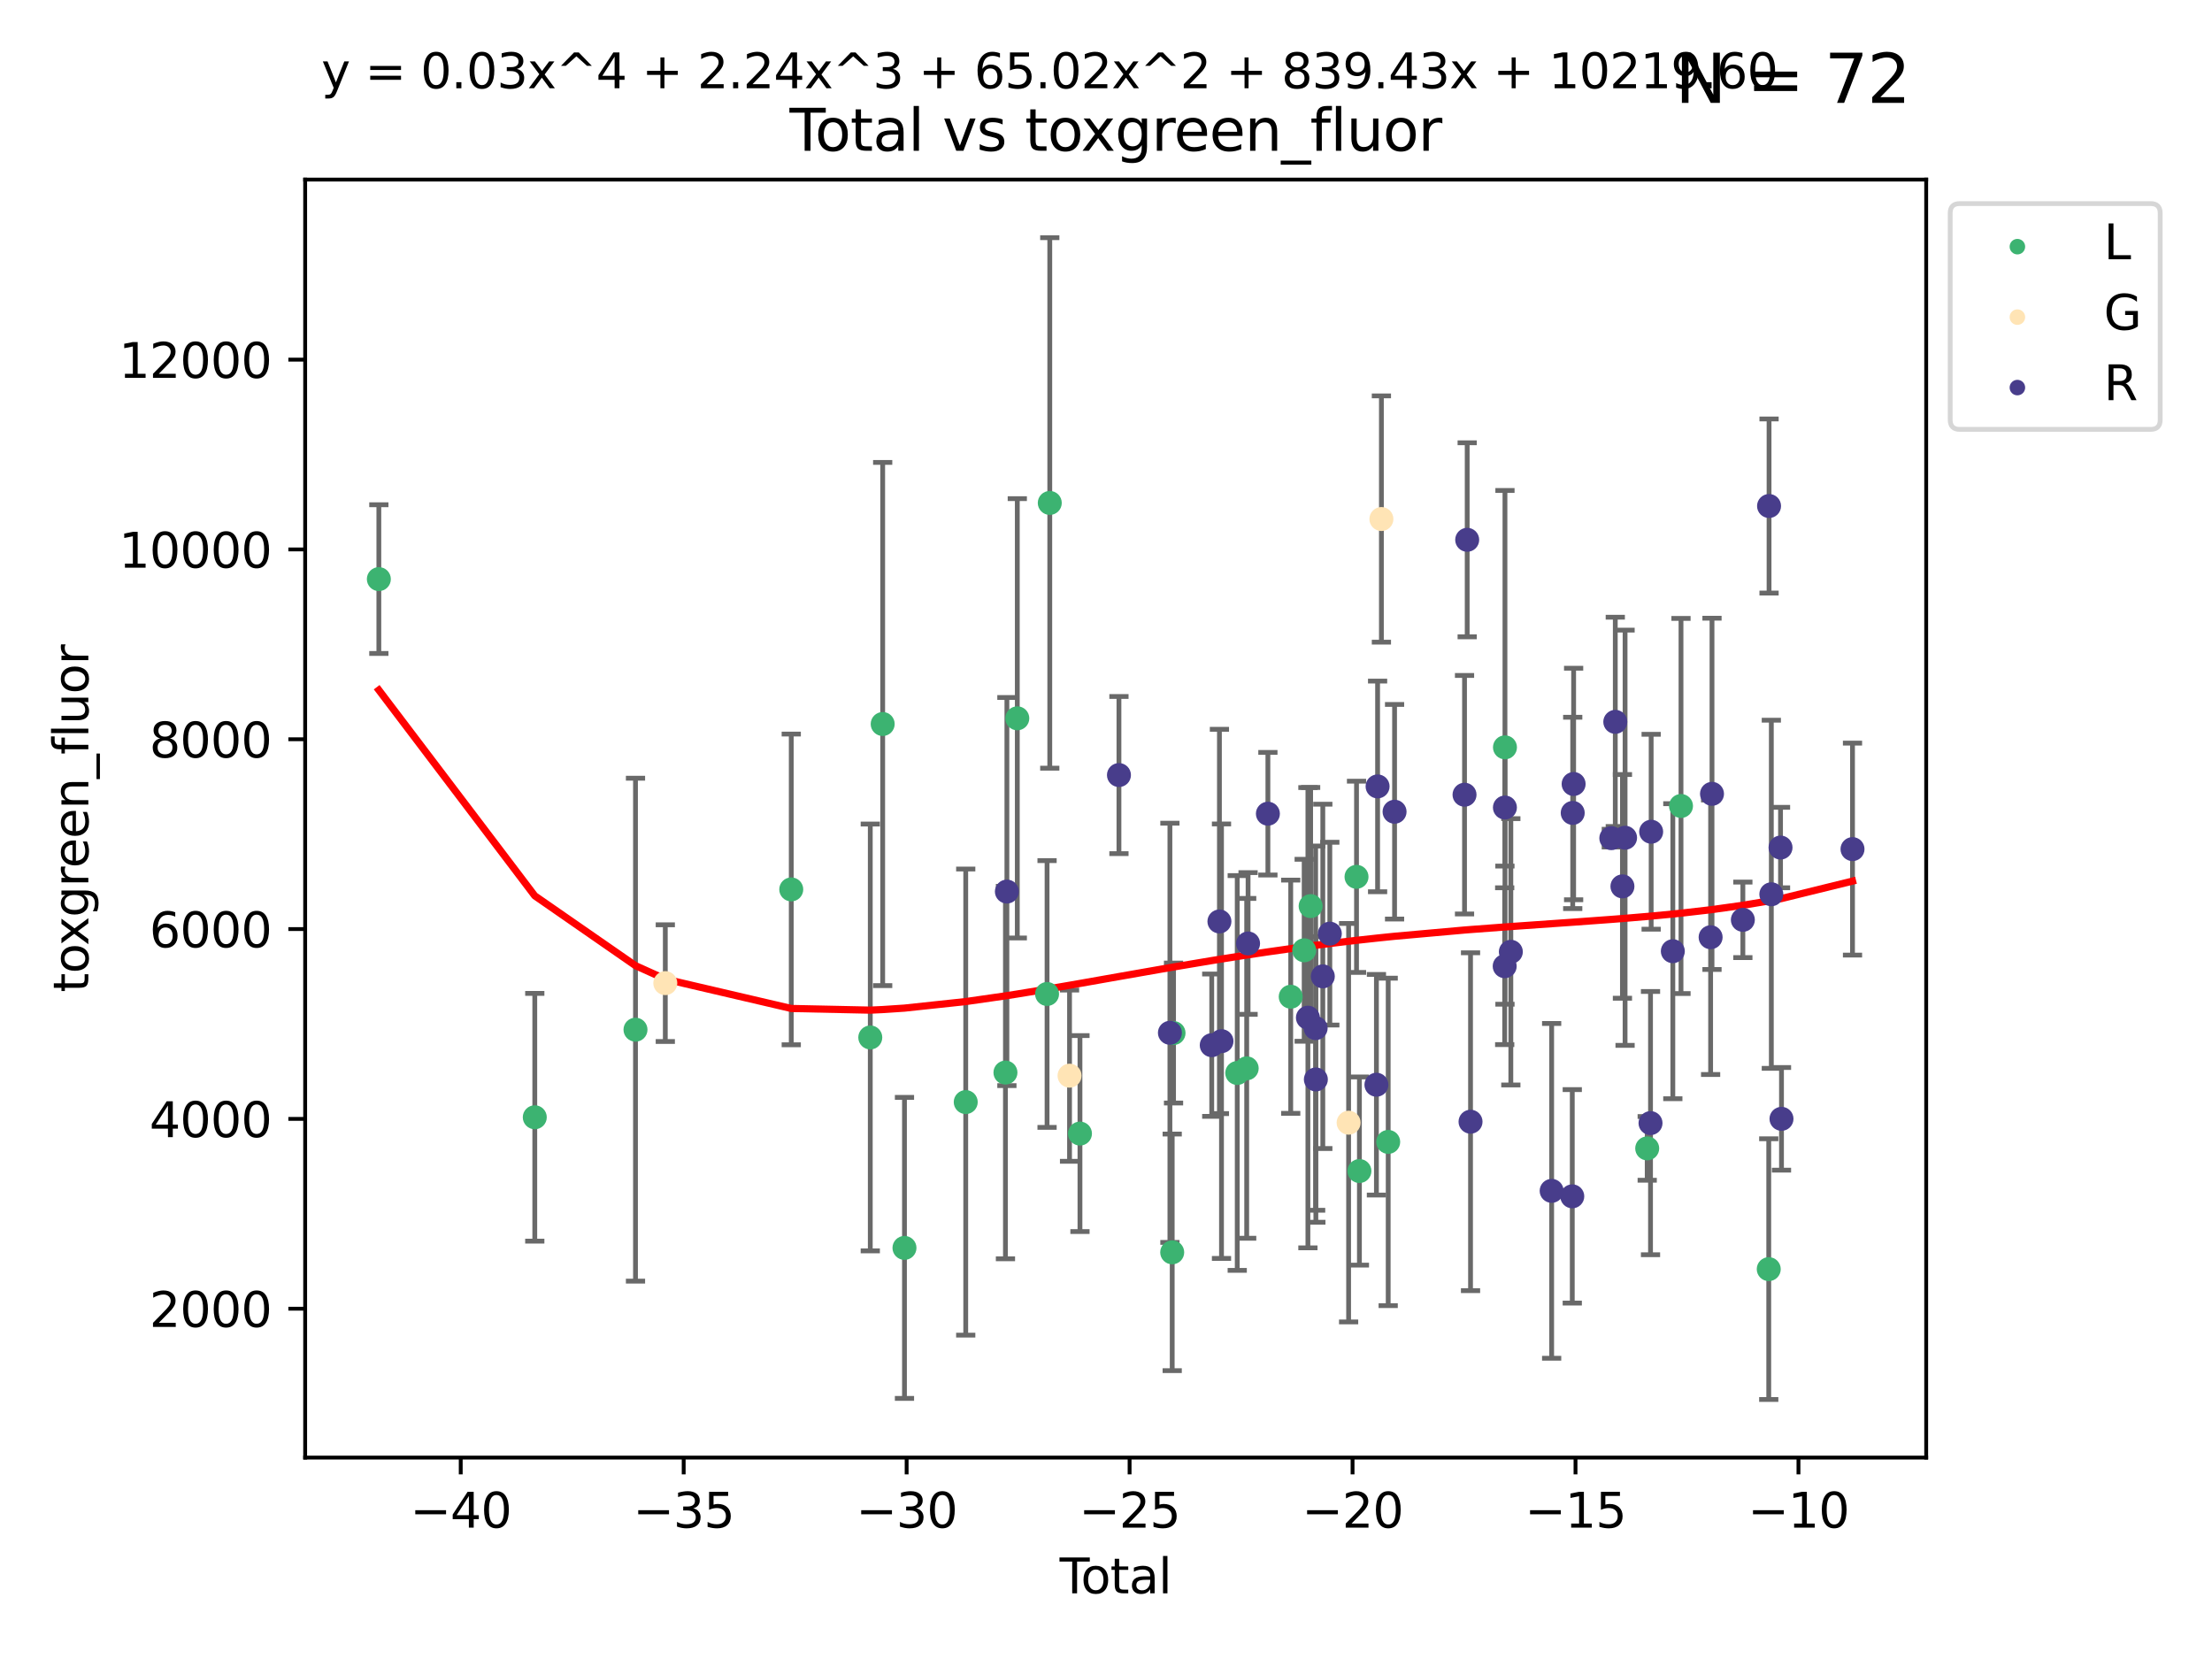 <?xml version="1.0" encoding="utf-8" standalone="no"?>
<!DOCTYPE svg PUBLIC "-//W3C//DTD SVG 1.1//EN"
  "http://www.w3.org/Graphics/SVG/1.1/DTD/svg11.dtd">
<svg xmlns:xlink="http://www.w3.org/1999/xlink" width="460.8pt" height="345.6pt" viewBox="0 0 460.8 345.6" xmlns="http://www.w3.org/2000/svg" version="1.1">
 <defs>
  <style type="text/css">*{stroke-linejoin: round; stroke-linecap: butt}</style>
 </defs>
 <g id="figure_1">
  <g id="patch_1">
   <path d="M 0 345.6 
L 460.8 345.6 
L 460.8 0 
L 0 0 
z
" style="fill: #ffffff"/>
  </g>
  <g id="axes_1">
   <g id="patch_2">
    <path d="M 63.571 303.64 
L 401.26 303.64 
L 401.26 37.411 
L 63.571 37.411 
z
" style="fill: #ffffff"/>
   </g>
   <g id="PathCollection_1">
    <defs>
     <path id="ma34e592947" d="M 0 1.118 
C 0.297 1.118 0.581 1 0.791 0.791 
C 1 0.581 1.118 0.297 1.118 0 
C 1.118 -0.297 1 -0.581 0.791 -0.791 
C 0.581 -1 0.297 -1.118 0 -1.118 
C -0.297 -1.118 -0.581 -1 -0.791 -0.791 
C -1 -0.581 -1.118 -0.297 -1.118 0 
C -1.118 0.297 -1 0.581 -0.791 0.791 
C -0.581 1 -0.297 1.118 0 1.118 
z
" style="stroke: #3cb371"/>
    </defs>
    <g clip-path="url(#p54fc1a0ff1)">
     <use xlink:href="#ma34e592947" x="78.921" y="120.638" style="fill: #3cb371; stroke: #3cb371"/>
     <use xlink:href="#ma34e592947" x="111.404" y="232.747" style="fill: #3cb371; stroke: #3cb371"/>
     <use xlink:href="#ma34e592947" x="132.385" y="214.5" style="fill: #3cb371; stroke: #3cb371"/>
     <use xlink:href="#ma34e592947" x="164.833" y="185.28" style="fill: #3cb371; stroke: #3cb371"/>
     <use xlink:href="#ma34e592947" x="181.295" y="216.121" style="fill: #3cb371; stroke: #3cb371"/>
     <use xlink:href="#ma34e592947" x="183.879" y="150.824" style="fill: #3cb371; stroke: #3cb371"/>
     <use xlink:href="#ma34e592947" x="188.419" y="259.96" style="fill: #3cb371; stroke: #3cb371"/>
     <use xlink:href="#ma34e592947" x="201.18" y="229.583" style="fill: #3cb371; stroke: #3cb371"/>
     <use xlink:href="#ma34e592947" x="209.454" y="223.434" style="fill: #3cb371; stroke: #3cb371"/>
     <use xlink:href="#ma34e592947" x="211.922" y="149.638" style="fill: #3cb371; stroke: #3cb371"/>
     <use xlink:href="#ma34e592947" x="218.122" y="207.066" style="fill: #3cb371; stroke: #3cb371"/>
     <use xlink:href="#ma34e592947" x="218.687" y="104.77" style="fill: #3cb371; stroke: #3cb371"/>
     <use xlink:href="#ma34e592947" x="224.976" y="236.145" style="fill: #3cb371; stroke: #3cb371"/>
     <use xlink:href="#ma34e592947" x="244.192" y="260.884" style="fill: #3cb371; stroke: #3cb371"/>
     <use xlink:href="#ma34e592947" x="244.469" y="215.203" style="fill: #3cb371; stroke: #3cb371"/>
     <use xlink:href="#ma34e592947" x="257.738" y="223.524" style="fill: #3cb371; stroke: #3cb371"/>
     <use xlink:href="#ma34e592947" x="259.708" y="222.554" style="fill: #3cb371; stroke: #3cb371"/>
     <use xlink:href="#ma34e592947" x="268.881" y="207.637" style="fill: #3cb371; stroke: #3cb371"/>
     <use xlink:href="#ma34e592947" x="271.685" y="197.963" style="fill: #3cb371; stroke: #3cb371"/>
     <use xlink:href="#ma34e592947" x="273.029" y="188.76" style="fill: #3cb371; stroke: #3cb371"/>
     <use xlink:href="#ma34e592947" x="282.588" y="182.658" style="fill: #3cb371; stroke: #3cb371"/>
     <use xlink:href="#ma34e592947" x="283.191" y="243.948" style="fill: #3cb371; stroke: #3cb371"/>
     <use xlink:href="#ma34e592947" x="289.186" y="237.882" style="fill: #3cb371; stroke: #3cb371"/>
     <use xlink:href="#ma34e592947" x="313.512" y="155.685" style="fill: #3cb371; stroke: #3cb371"/>
     <use xlink:href="#ma34e592947" x="343.143" y="239.231" style="fill: #3cb371; stroke: #3cb371"/>
     <use xlink:href="#ma34e592947" x="350.183" y="167.901" style="fill: #3cb371; stroke: #3cb371"/>
     <use xlink:href="#ma34e592947" x="368.462" y="264.383" style="fill: #3cb371; stroke: #3cb371"/>
    </g>
   </g>
   <g id="PathCollection_2">
    <defs>
     <path id="m726069b3d3" d="M 0 1.118 
C 0.297 1.118 0.581 1 0.791 0.791 
C 1 0.581 1.118 0.297 1.118 0 
C 1.118 -0.297 1 -0.581 0.791 -0.791 
C 0.581 -1 0.297 -1.118 0 -1.118 
C -0.297 -1.118 -0.581 -1 -0.791 -0.791 
C -1 -0.581 -1.118 -0.297 -1.118 0 
C -1.118 0.297 -1 0.581 -0.791 0.791 
C -0.581 1 -0.297 1.118 0 1.118 
z
" style="stroke: #ffe4b5"/>
    </defs>
    <g clip-path="url(#p54fc1a0ff1)">
     <use xlink:href="#m726069b3d3" x="138.595" y="204.806" style="fill: #ffe4b5; stroke: #ffe4b5"/>
     <use xlink:href="#m726069b3d3" x="222.805" y="224.084" style="fill: #ffe4b5; stroke: #ffe4b5"/>
     <use xlink:href="#m726069b3d3" x="280.941" y="233.879" style="fill: #ffe4b5; stroke: #ffe4b5"/>
     <use xlink:href="#m726069b3d3" x="287.771" y="108.123" style="fill: #ffe4b5; stroke: #ffe4b5"/>
    </g>
   </g>
   <g id="PathCollection_3">
    <defs>
     <path id="mbfe843b662" d="M 0 1.118 
C 0.297 1.118 0.581 1 0.791 0.791 
C 1 0.581 1.118 0.297 1.118 0 
C 1.118 -0.297 1 -0.581 0.791 -0.791 
C 0.581 -1 0.297 -1.118 0 -1.118 
C -0.297 -1.118 -0.581 -1 -0.791 -0.791 
C -1 -0.581 -1.118 -0.297 -1.118 0 
C -1.118 0.297 -1 0.581 -0.791 0.791 
C -0.581 1 -0.297 1.118 0 1.118 
z
" style="stroke: #483d8b"/>
    </defs>
    <g clip-path="url(#p54fc1a0ff1)">
     <use xlink:href="#mbfe843b662" x="209.754" y="185.728" style="fill: #483d8b; stroke: #483d8b"/>
     <use xlink:href="#mbfe843b662" x="233.097" y="161.458" style="fill: #483d8b; stroke: #483d8b"/>
     <use xlink:href="#mbfe843b662" x="243.714" y="215.151" style="fill: #483d8b; stroke: #483d8b"/>
     <use xlink:href="#mbfe843b662" x="252.428" y="217.731" style="fill: #483d8b; stroke: #483d8b"/>
     <use xlink:href="#mbfe843b662" x="254.028" y="191.957" style="fill: #483d8b; stroke: #483d8b"/>
     <use xlink:href="#mbfe843b662" x="254.46" y="216.896" style="fill: #483d8b; stroke: #483d8b"/>
     <use xlink:href="#mbfe843b662" x="259.996" y="196.545" style="fill: #483d8b; stroke: #483d8b"/>
     <use xlink:href="#mbfe843b662" x="264.126" y="169.509" style="fill: #483d8b; stroke: #483d8b"/>
     <use xlink:href="#mbfe843b662" x="272.462" y="212.003" style="fill: #483d8b; stroke: #483d8b"/>
     <use xlink:href="#mbfe843b662" x="274.071" y="214.18" style="fill: #483d8b; stroke: #483d8b"/>
     <use xlink:href="#mbfe843b662" x="274.118" y="224.868" style="fill: #483d8b; stroke: #483d8b"/>
     <use xlink:href="#mbfe843b662" x="275.565" y="203.393" style="fill: #483d8b; stroke: #483d8b"/>
     <use xlink:href="#mbfe843b662" x="277.025" y="194.497" style="fill: #483d8b; stroke: #483d8b"/>
     <use xlink:href="#mbfe843b662" x="286.736" y="225.97" style="fill: #483d8b; stroke: #483d8b"/>
     <use xlink:href="#mbfe843b662" x="286.977" y="163.823" style="fill: #483d8b; stroke: #483d8b"/>
     <use xlink:href="#mbfe843b662" x="290.514" y="169.1" style="fill: #483d8b; stroke: #483d8b"/>
     <use xlink:href="#mbfe843b662" x="305.088" y="165.555" style="fill: #483d8b; stroke: #483d8b"/>
     <use xlink:href="#mbfe843b662" x="305.643" y="112.452" style="fill: #483d8b; stroke: #483d8b"/>
     <use xlink:href="#mbfe843b662" x="306.339" y="233.675" style="fill: #483d8b; stroke: #483d8b"/>
     <use xlink:href="#mbfe843b662" x="313.454" y="201.276" style="fill: #483d8b; stroke: #483d8b"/>
     <use xlink:href="#mbfe843b662" x="313.502" y="168.22" style="fill: #483d8b; stroke: #483d8b"/>
     <use xlink:href="#mbfe843b662" x="314.735" y="198.278" style="fill: #483d8b; stroke: #483d8b"/>
     <use xlink:href="#mbfe843b662" x="323.238" y="248.079" style="fill: #483d8b; stroke: #483d8b"/>
     <use xlink:href="#mbfe843b662" x="327.533" y="249.219" style="fill: #483d8b; stroke: #483d8b"/>
     <use xlink:href="#mbfe843b662" x="327.626" y="169.346" style="fill: #483d8b; stroke: #483d8b"/>
     <use xlink:href="#mbfe843b662" x="327.815" y="163.319" style="fill: #483d8b; stroke: #483d8b"/>
     <use xlink:href="#mbfe843b662" x="335.665" y="174.602" style="fill: #483d8b; stroke: #483d8b"/>
     <use xlink:href="#mbfe843b662" x="336.494" y="150.376" style="fill: #483d8b; stroke: #483d8b"/>
     <use xlink:href="#mbfe843b662" x="337.983" y="184.648" style="fill: #483d8b; stroke: #483d8b"/>
     <use xlink:href="#mbfe843b662" x="338.533" y="174.518" style="fill: #483d8b; stroke: #483d8b"/>
     <use xlink:href="#mbfe843b662" x="343.833" y="233.963" style="fill: #483d8b; stroke: #483d8b"/>
     <use xlink:href="#mbfe843b662" x="343.966" y="173.265" style="fill: #483d8b; stroke: #483d8b"/>
     <use xlink:href="#mbfe843b662" x="348.481" y="198.153" style="fill: #483d8b; stroke: #483d8b"/>
     <use xlink:href="#mbfe843b662" x="356.353" y="195.244" style="fill: #483d8b; stroke: #483d8b"/>
     <use xlink:href="#mbfe843b662" x="356.641" y="165.371" style="fill: #483d8b; stroke: #483d8b"/>
     <use xlink:href="#mbfe843b662" x="363.069" y="191.619" style="fill: #483d8b; stroke: #483d8b"/>
     <use xlink:href="#mbfe843b662" x="368.526" y="105.41" style="fill: #483d8b; stroke: #483d8b"/>
     <use xlink:href="#mbfe843b662" x="369.001" y="186.291" style="fill: #483d8b; stroke: #483d8b"/>
     <use xlink:href="#mbfe843b662" x="370.916" y="176.562" style="fill: #483d8b; stroke: #483d8b"/>
     <use xlink:href="#mbfe843b662" x="371.117" y="233.072" style="fill: #483d8b; stroke: #483d8b"/>
     <use xlink:href="#mbfe843b662" x="385.911" y="176.885" style="fill: #483d8b; stroke: #483d8b"/>
    </g>
   </g>
   <g id="matplotlib.axis_1">
    <g id="xtick_1">
     <g id="line2d_1">
      <defs>
       <path id="ma979404c33" d="M 0 0 
L 0 3.5 
" style="stroke: #000000; stroke-width: 0.8"/>
      </defs>
      <g>
       <use xlink:href="#ma979404c33" x="95.978" y="303.64" style="stroke: #000000; stroke-width: 0.8"/>
      </g>
     </g>
     <g id="text_1">
      <!-- −40 -->
      <g transform="translate(85.426 318.238)scale(0.1 -0.1)">
       <defs>
        <path id="DejaVuSans-2212" d="M 678 2272 
L 4684 2272 
L 4684 1741 
L 678 1741 
L 678 2272 
z
" transform="scale(0.016)"/>
        <path id="DejaVuSans-34" d="M 2419 4116 
L 825 1625 
L 2419 1625 
L 2419 4116 
z
M 2253 4666 
L 3047 4666 
L 3047 1625 
L 3713 1625 
L 3713 1100 
L 3047 1100 
L 3047 0 
L 2419 0 
L 2419 1100 
L 313 1100 
L 313 1709 
L 2253 4666 
z
" transform="scale(0.016)"/>
        <path id="DejaVuSans-30" d="M 2034 4250 
Q 1547 4250 1301 3770 
Q 1056 3291 1056 2328 
Q 1056 1369 1301 889 
Q 1547 409 2034 409 
Q 2525 409 2770 889 
Q 3016 1369 3016 2328 
Q 3016 3291 2770 3770 
Q 2525 4250 2034 4250 
z
M 2034 4750 
Q 2819 4750 3233 4129 
Q 3647 3509 3647 2328 
Q 3647 1150 3233 529 
Q 2819 -91 2034 -91 
Q 1250 -91 836 529 
Q 422 1150 422 2328 
Q 422 3509 836 4129 
Q 1250 4750 2034 4750 
z
" transform="scale(0.016)"/>
       </defs>
       <use xlink:href="#DejaVuSans-2212"/>
       <use xlink:href="#DejaVuSans-34" x="83.789"/>
       <use xlink:href="#DejaVuSans-30" x="147.412"/>
      </g>
     </g>
    </g>
    <g id="xtick_2">
     <g id="line2d_2">
      <g>
       <use xlink:href="#ma979404c33" x="142.424" y="303.64" style="stroke: #000000; stroke-width: 0.8"/>
      </g>
     </g>
     <g id="text_2">
      <!-- −35 -->
      <g transform="translate(131.872 318.238)scale(0.1 -0.1)">
       <defs>
        <path id="DejaVuSans-33" d="M 2597 2516 
Q 3050 2419 3304 2112 
Q 3559 1806 3559 1356 
Q 3559 666 3084 287 
Q 2609 -91 1734 -91 
Q 1441 -91 1130 -33 
Q 819 25 488 141 
L 488 750 
Q 750 597 1062 519 
Q 1375 441 1716 441 
Q 2309 441 2620 675 
Q 2931 909 2931 1356 
Q 2931 1769 2642 2001 
Q 2353 2234 1838 2234 
L 1294 2234 
L 1294 2753 
L 1863 2753 
Q 2328 2753 2575 2939 
Q 2822 3125 2822 3475 
Q 2822 3834 2567 4026 
Q 2313 4219 1838 4219 
Q 1578 4219 1281 4162 
Q 984 4106 628 3988 
L 628 4550 
Q 988 4650 1302 4700 
Q 1616 4750 1894 4750 
Q 2613 4750 3031 4423 
Q 3450 4097 3450 3541 
Q 3450 3153 3228 2886 
Q 3006 2619 2597 2516 
z
" transform="scale(0.016)"/>
        <path id="DejaVuSans-35" d="M 691 4666 
L 3169 4666 
L 3169 4134 
L 1269 4134 
L 1269 2991 
Q 1406 3038 1543 3061 
Q 1681 3084 1819 3084 
Q 2600 3084 3056 2656 
Q 3513 2228 3513 1497 
Q 3513 744 3044 326 
Q 2575 -91 1722 -91 
Q 1428 -91 1123 -41 
Q 819 9 494 109 
L 494 744 
Q 775 591 1075 516 
Q 1375 441 1709 441 
Q 2250 441 2565 725 
Q 2881 1009 2881 1497 
Q 2881 1984 2565 2268 
Q 2250 2553 1709 2553 
Q 1456 2553 1204 2497 
Q 953 2441 691 2322 
L 691 4666 
z
" transform="scale(0.016)"/>
       </defs>
       <use xlink:href="#DejaVuSans-2212"/>
       <use xlink:href="#DejaVuSans-33" x="83.789"/>
       <use xlink:href="#DejaVuSans-35" x="147.412"/>
      </g>
     </g>
    </g>
    <g id="xtick_3">
     <g id="line2d_3">
      <g>
       <use xlink:href="#ma979404c33" x="188.87" y="303.64" style="stroke: #000000; stroke-width: 0.8"/>
      </g>
     </g>
     <g id="text_3">
      <!-- −30 -->
      <g transform="translate(178.317 318.238)scale(0.1 -0.1)">
       <use xlink:href="#DejaVuSans-2212"/>
       <use xlink:href="#DejaVuSans-33" x="83.789"/>
       <use xlink:href="#DejaVuSans-30" x="147.412"/>
      </g>
     </g>
    </g>
    <g id="xtick_4">
     <g id="line2d_4">
      <g>
       <use xlink:href="#ma979404c33" x="235.315" y="303.64" style="stroke: #000000; stroke-width: 0.8"/>
      </g>
     </g>
     <g id="text_4">
      <!-- −25 -->
      <g transform="translate(224.763 318.238)scale(0.1 -0.1)">
       <defs>
        <path id="DejaVuSans-32" d="M 1228 531 
L 3431 531 
L 3431 0 
L 469 0 
L 469 531 
Q 828 903 1448 1529 
Q 2069 2156 2228 2338 
Q 2531 2678 2651 2914 
Q 2772 3150 2772 3378 
Q 2772 3750 2511 3984 
Q 2250 4219 1831 4219 
Q 1534 4219 1204 4116 
Q 875 4013 500 3803 
L 500 4441 
Q 881 4594 1212 4672 
Q 1544 4750 1819 4750 
Q 2544 4750 2975 4387 
Q 3406 4025 3406 3419 
Q 3406 3131 3298 2873 
Q 3191 2616 2906 2266 
Q 2828 2175 2409 1742 
Q 1991 1309 1228 531 
z
" transform="scale(0.016)"/>
       </defs>
       <use xlink:href="#DejaVuSans-2212"/>
       <use xlink:href="#DejaVuSans-32" x="83.789"/>
       <use xlink:href="#DejaVuSans-35" x="147.412"/>
      </g>
     </g>
    </g>
    <g id="xtick_5">
     <g id="line2d_5">
      <g>
       <use xlink:href="#ma979404c33" x="281.761" y="303.64" style="stroke: #000000; stroke-width: 0.8"/>
      </g>
     </g>
     <g id="text_5">
      <!-- −20 -->
      <g transform="translate(271.209 318.238)scale(0.1 -0.1)">
       <use xlink:href="#DejaVuSans-2212"/>
       <use xlink:href="#DejaVuSans-32" x="83.789"/>
       <use xlink:href="#DejaVuSans-30" x="147.412"/>
      </g>
     </g>
    </g>
    <g id="xtick_6">
     <g id="line2d_6">
      <g>
       <use xlink:href="#ma979404c33" x="328.207" y="303.64" style="stroke: #000000; stroke-width: 0.8"/>
      </g>
     </g>
     <g id="text_6">
      <!-- −15 -->
      <g transform="translate(317.654 318.238)scale(0.1 -0.1)">
       <defs>
        <path id="DejaVuSans-31" d="M 794 531 
L 1825 531 
L 1825 4091 
L 703 3866 
L 703 4441 
L 1819 4666 
L 2450 4666 
L 2450 531 
L 3481 531 
L 3481 0 
L 794 0 
L 794 531 
z
" transform="scale(0.016)"/>
       </defs>
       <use xlink:href="#DejaVuSans-2212"/>
       <use xlink:href="#DejaVuSans-31" x="83.789"/>
       <use xlink:href="#DejaVuSans-35" x="147.412"/>
      </g>
     </g>
    </g>
    <g id="xtick_7">
     <g id="line2d_7">
      <g>
       <use xlink:href="#ma979404c33" x="374.652" y="303.64" style="stroke: #000000; stroke-width: 0.8"/>
      </g>
     </g>
     <g id="text_7">
      <!-- −10 -->
      <g transform="translate(364.1 318.238)scale(0.1 -0.1)">
       <use xlink:href="#DejaVuSans-2212"/>
       <use xlink:href="#DejaVuSans-31" x="83.789"/>
       <use xlink:href="#DejaVuSans-30" x="147.412"/>
      </g>
     </g>
    </g>
    <g id="text_8">
     <!-- Total -->
     <g transform="translate(220.739 331.917)scale(0.1 -0.1)">
      <defs>
       <path id="DejaVuSans-54" d="M -19 4666 
L 3928 4666 
L 3928 4134 
L 2272 4134 
L 2272 0 
L 1638 0 
L 1638 4134 
L -19 4134 
L -19 4666 
z
" transform="scale(0.016)"/>
       <path id="DejaVuSans-6f" d="M 1959 3097 
Q 1497 3097 1228 2736 
Q 959 2375 959 1747 
Q 959 1119 1226 758 
Q 1494 397 1959 397 
Q 2419 397 2687 759 
Q 2956 1122 2956 1747 
Q 2956 2369 2687 2733 
Q 2419 3097 1959 3097 
z
M 1959 3584 
Q 2709 3584 3137 3096 
Q 3566 2609 3566 1747 
Q 3566 888 3137 398 
Q 2709 -91 1959 -91 
Q 1206 -91 779 398 
Q 353 888 353 1747 
Q 353 2609 779 3096 
Q 1206 3584 1959 3584 
z
" transform="scale(0.016)"/>
       <path id="DejaVuSans-74" d="M 1172 4494 
L 1172 3500 
L 2356 3500 
L 2356 3053 
L 1172 3053 
L 1172 1153 
Q 1172 725 1289 603 
Q 1406 481 1766 481 
L 2356 481 
L 2356 0 
L 1766 0 
Q 1100 0 847 248 
Q 594 497 594 1153 
L 594 3053 
L 172 3053 
L 172 3500 
L 594 3500 
L 594 4494 
L 1172 4494 
z
" transform="scale(0.016)"/>
       <path id="DejaVuSans-61" d="M 2194 1759 
Q 1497 1759 1228 1600 
Q 959 1441 959 1056 
Q 959 750 1161 570 
Q 1363 391 1709 391 
Q 2188 391 2477 730 
Q 2766 1069 2766 1631 
L 2766 1759 
L 2194 1759 
z
M 3341 1997 
L 3341 0 
L 2766 0 
L 2766 531 
Q 2569 213 2275 61 
Q 1981 -91 1556 -91 
Q 1019 -91 701 211 
Q 384 513 384 1019 
Q 384 1609 779 1909 
Q 1175 2209 1959 2209 
L 2766 2209 
L 2766 2266 
Q 2766 2663 2505 2880 
Q 2244 3097 1772 3097 
Q 1472 3097 1187 3025 
Q 903 2953 641 2809 
L 641 3341 
Q 956 3463 1253 3523 
Q 1550 3584 1831 3584 
Q 2591 3584 2966 3190 
Q 3341 2797 3341 1997 
z
" transform="scale(0.016)"/>
       <path id="DejaVuSans-6c" d="M 603 4863 
L 1178 4863 
L 1178 0 
L 603 0 
L 603 4863 
z
" transform="scale(0.016)"/>
      </defs>
      <use xlink:href="#DejaVuSans-54"/>
      <use xlink:href="#DejaVuSans-6f" x="44.084"/>
      <use xlink:href="#DejaVuSans-74" x="105.266"/>
      <use xlink:href="#DejaVuSans-61" x="144.475"/>
      <use xlink:href="#DejaVuSans-6c" x="205.754"/>
     </g>
    </g>
   </g>
   <g id="matplotlib.axis_2">
    <g id="ytick_1">
     <g id="line2d_8">
      <defs>
       <path id="m44279b2a24" d="M 0 0 
L -3.5 0 
" style="stroke: #000000; stroke-width: 0.8"/>
      </defs>
      <g>
       <use xlink:href="#m44279b2a24" x="63.571" y="272.623" style="stroke: #000000; stroke-width: 0.8"/>
      </g>
     </g>
     <g id="text_9">
      <!-- 2000 -->
      <g transform="translate(31.121 276.422)scale(0.1 -0.1)">
       <use xlink:href="#DejaVuSans-32"/>
       <use xlink:href="#DejaVuSans-30" x="63.623"/>
       <use xlink:href="#DejaVuSans-30" x="127.246"/>
       <use xlink:href="#DejaVuSans-30" x="190.869"/>
      </g>
     </g>
    </g>
    <g id="ytick_2">
     <g id="line2d_9">
      <g>
       <use xlink:href="#m44279b2a24" x="63.571" y="233.082" style="stroke: #000000; stroke-width: 0.8"/>
      </g>
     </g>
     <g id="text_10">
      <!-- 4000 -->
      <g transform="translate(31.121 236.882)scale(0.1 -0.1)">
       <use xlink:href="#DejaVuSans-34"/>
       <use xlink:href="#DejaVuSans-30" x="63.623"/>
       <use xlink:href="#DejaVuSans-30" x="127.246"/>
       <use xlink:href="#DejaVuSans-30" x="190.869"/>
      </g>
     </g>
    </g>
    <g id="ytick_3">
     <g id="line2d_10">
      <g>
       <use xlink:href="#m44279b2a24" x="63.571" y="193.542" style="stroke: #000000; stroke-width: 0.8"/>
      </g>
     </g>
     <g id="text_11">
      <!-- 6000 -->
      <g transform="translate(31.121 197.341)scale(0.1 -0.1)">
       <defs>
        <path id="DejaVuSans-36" d="M 2113 2584 
Q 1688 2584 1439 2293 
Q 1191 2003 1191 1497 
Q 1191 994 1439 701 
Q 1688 409 2113 409 
Q 2538 409 2786 701 
Q 3034 994 3034 1497 
Q 3034 2003 2786 2293 
Q 2538 2584 2113 2584 
z
M 3366 4563 
L 3366 3988 
Q 3128 4100 2886 4159 
Q 2644 4219 2406 4219 
Q 1781 4219 1451 3797 
Q 1122 3375 1075 2522 
Q 1259 2794 1537 2939 
Q 1816 3084 2150 3084 
Q 2853 3084 3261 2657 
Q 3669 2231 3669 1497 
Q 3669 778 3244 343 
Q 2819 -91 2113 -91 
Q 1303 -91 875 529 
Q 447 1150 447 2328 
Q 447 3434 972 4092 
Q 1497 4750 2381 4750 
Q 2619 4750 2861 4703 
Q 3103 4656 3366 4563 
z
" transform="scale(0.016)"/>
       </defs>
       <use xlink:href="#DejaVuSans-36"/>
       <use xlink:href="#DejaVuSans-30" x="63.623"/>
       <use xlink:href="#DejaVuSans-30" x="127.246"/>
       <use xlink:href="#DejaVuSans-30" x="190.869"/>
      </g>
     </g>
    </g>
    <g id="ytick_4">
     <g id="line2d_11">
      <g>
       <use xlink:href="#m44279b2a24" x="63.571" y="154.001" style="stroke: #000000; stroke-width: 0.8"/>
      </g>
     </g>
     <g id="text_12">
      <!-- 8000 -->
      <g transform="translate(31.121 157.8)scale(0.1 -0.1)">
       <defs>
        <path id="DejaVuSans-38" d="M 2034 2216 
Q 1584 2216 1326 1975 
Q 1069 1734 1069 1313 
Q 1069 891 1326 650 
Q 1584 409 2034 409 
Q 2484 409 2743 651 
Q 3003 894 3003 1313 
Q 3003 1734 2745 1975 
Q 2488 2216 2034 2216 
z
M 1403 2484 
Q 997 2584 770 2862 
Q 544 3141 544 3541 
Q 544 4100 942 4425 
Q 1341 4750 2034 4750 
Q 2731 4750 3128 4425 
Q 3525 4100 3525 3541 
Q 3525 3141 3298 2862 
Q 3072 2584 2669 2484 
Q 3125 2378 3379 2068 
Q 3634 1759 3634 1313 
Q 3634 634 3220 271 
Q 2806 -91 2034 -91 
Q 1263 -91 848 271 
Q 434 634 434 1313 
Q 434 1759 690 2068 
Q 947 2378 1403 2484 
z
M 1172 3481 
Q 1172 3119 1398 2916 
Q 1625 2713 2034 2713 
Q 2441 2713 2670 2916 
Q 2900 3119 2900 3481 
Q 2900 3844 2670 4047 
Q 2441 4250 2034 4250 
Q 1625 4250 1398 4047 
Q 1172 3844 1172 3481 
z
" transform="scale(0.016)"/>
       </defs>
       <use xlink:href="#DejaVuSans-38"/>
       <use xlink:href="#DejaVuSans-30" x="63.623"/>
       <use xlink:href="#DejaVuSans-30" x="127.246"/>
       <use xlink:href="#DejaVuSans-30" x="190.869"/>
      </g>
     </g>
    </g>
    <g id="ytick_5">
     <g id="line2d_12">
      <g>
       <use xlink:href="#m44279b2a24" x="63.571" y="114.461" style="stroke: #000000; stroke-width: 0.8"/>
      </g>
     </g>
     <g id="text_13">
      <!-- 10000 -->
      <g transform="translate(24.759 118.26)scale(0.1 -0.1)">
       <use xlink:href="#DejaVuSans-31"/>
       <use xlink:href="#DejaVuSans-30" x="63.623"/>
       <use xlink:href="#DejaVuSans-30" x="127.246"/>
       <use xlink:href="#DejaVuSans-30" x="190.869"/>
       <use xlink:href="#DejaVuSans-30" x="254.492"/>
      </g>
     </g>
    </g>
    <g id="ytick_6">
     <g id="line2d_13">
      <g>
       <use xlink:href="#m44279b2a24" x="63.571" y="74.92" style="stroke: #000000; stroke-width: 0.8"/>
      </g>
     </g>
     <g id="text_14">
      <!-- 12000 -->
      <g transform="translate(24.759 78.719)scale(0.1 -0.1)">
       <use xlink:href="#DejaVuSans-31"/>
       <use xlink:href="#DejaVuSans-32" x="63.623"/>
       <use xlink:href="#DejaVuSans-30" x="127.246"/>
       <use xlink:href="#DejaVuSans-30" x="190.869"/>
       <use xlink:href="#DejaVuSans-30" x="254.492"/>
      </g>
     </g>
    </g>
    <g id="text_15">
     <!-- toxgreen_fluor -->
     <g transform="translate(18.401 206.72)rotate(-90)scale(0.1 -0.1)">
      <defs>
       <path id="DejaVuSans-78" d="M 3513 3500 
L 2247 1797 
L 3578 0 
L 2900 0 
L 1881 1375 
L 863 0 
L 184 0 
L 1544 1831 
L 300 3500 
L 978 3500 
L 1906 2253 
L 2834 3500 
L 3513 3500 
z
" transform="scale(0.016)"/>
       <path id="DejaVuSans-67" d="M 2906 1791 
Q 2906 2416 2648 2759 
Q 2391 3103 1925 3103 
Q 1463 3103 1205 2759 
Q 947 2416 947 1791 
Q 947 1169 1205 825 
Q 1463 481 1925 481 
Q 2391 481 2648 825 
Q 2906 1169 2906 1791 
z
M 3481 434 
Q 3481 -459 3084 -895 
Q 2688 -1331 1869 -1331 
Q 1566 -1331 1297 -1286 
Q 1028 -1241 775 -1147 
L 775 -588 
Q 1028 -725 1275 -790 
Q 1522 -856 1778 -856 
Q 2344 -856 2625 -561 
Q 2906 -266 2906 331 
L 2906 616 
Q 2728 306 2450 153 
Q 2172 0 1784 0 
Q 1141 0 747 490 
Q 353 981 353 1791 
Q 353 2603 747 3093 
Q 1141 3584 1784 3584 
Q 2172 3584 2450 3431 
Q 2728 3278 2906 2969 
L 2906 3500 
L 3481 3500 
L 3481 434 
z
" transform="scale(0.016)"/>
       <path id="DejaVuSans-72" d="M 2631 2963 
Q 2534 3019 2420 3045 
Q 2306 3072 2169 3072 
Q 1681 3072 1420 2755 
Q 1159 2438 1159 1844 
L 1159 0 
L 581 0 
L 581 3500 
L 1159 3500 
L 1159 2956 
Q 1341 3275 1631 3429 
Q 1922 3584 2338 3584 
Q 2397 3584 2469 3576 
Q 2541 3569 2628 3553 
L 2631 2963 
z
" transform="scale(0.016)"/>
       <path id="DejaVuSans-65" d="M 3597 1894 
L 3597 1613 
L 953 1613 
Q 991 1019 1311 708 
Q 1631 397 2203 397 
Q 2534 397 2845 478 
Q 3156 559 3463 722 
L 3463 178 
Q 3153 47 2828 -22 
Q 2503 -91 2169 -91 
Q 1331 -91 842 396 
Q 353 884 353 1716 
Q 353 2575 817 3079 
Q 1281 3584 2069 3584 
Q 2775 3584 3186 3129 
Q 3597 2675 3597 1894 
z
M 3022 2063 
Q 3016 2534 2758 2815 
Q 2500 3097 2075 3097 
Q 1594 3097 1305 2825 
Q 1016 2553 972 2059 
L 3022 2063 
z
" transform="scale(0.016)"/>
       <path id="DejaVuSans-6e" d="M 3513 2113 
L 3513 0 
L 2938 0 
L 2938 2094 
Q 2938 2591 2744 2837 
Q 2550 3084 2163 3084 
Q 1697 3084 1428 2787 
Q 1159 2491 1159 1978 
L 1159 0 
L 581 0 
L 581 3500 
L 1159 3500 
L 1159 2956 
Q 1366 3272 1645 3428 
Q 1925 3584 2291 3584 
Q 2894 3584 3203 3211 
Q 3513 2838 3513 2113 
z
" transform="scale(0.016)"/>
       <path id="DejaVuSans-5f" d="M 3263 -1063 
L 3263 -1509 
L -63 -1509 
L -63 -1063 
L 3263 -1063 
z
" transform="scale(0.016)"/>
       <path id="DejaVuSans-66" d="M 2375 4863 
L 2375 4384 
L 1825 4384 
Q 1516 4384 1395 4259 
Q 1275 4134 1275 3809 
L 1275 3500 
L 2222 3500 
L 2222 3053 
L 1275 3053 
L 1275 0 
L 697 0 
L 697 3053 
L 147 3053 
L 147 3500 
L 697 3500 
L 697 3744 
Q 697 4328 969 4595 
Q 1241 4863 1831 4863 
L 2375 4863 
z
" transform="scale(0.016)"/>
       <path id="DejaVuSans-75" d="M 544 1381 
L 544 3500 
L 1119 3500 
L 1119 1403 
Q 1119 906 1312 657 
Q 1506 409 1894 409 
Q 2359 409 2629 706 
Q 2900 1003 2900 1516 
L 2900 3500 
L 3475 3500 
L 3475 0 
L 2900 0 
L 2900 538 
Q 2691 219 2414 64 
Q 2138 -91 1772 -91 
Q 1169 -91 856 284 
Q 544 659 544 1381 
z
M 1991 3584 
L 1991 3584 
z
" transform="scale(0.016)"/>
      </defs>
      <use xlink:href="#DejaVuSans-74"/>
      <use xlink:href="#DejaVuSans-6f" x="39.209"/>
      <use xlink:href="#DejaVuSans-78" x="97.266"/>
      <use xlink:href="#DejaVuSans-67" x="156.445"/>
      <use xlink:href="#DejaVuSans-72" x="219.922"/>
      <use xlink:href="#DejaVuSans-65" x="258.785"/>
      <use xlink:href="#DejaVuSans-65" x="320.309"/>
      <use xlink:href="#DejaVuSans-6e" x="381.832"/>
      <use xlink:href="#DejaVuSans-5f" x="445.211"/>
      <use xlink:href="#DejaVuSans-66" x="495.211"/>
      <use xlink:href="#DejaVuSans-6c" x="530.416"/>
      <use xlink:href="#DejaVuSans-75" x="558.199"/>
      <use xlink:href="#DejaVuSans-6f" x="621.578"/>
      <use xlink:href="#DejaVuSans-72" x="682.76"/>
     </g>
    </g>
   </g>
   <g id="LineCollection_1">
    <path d="M 78.921 136.125 
L 78.921 105.15 
" clip-path="url(#p54fc1a0ff1)" style="fill: none; stroke: #696969"/>
    <path d="M 111.404 258.551 
L 111.404 206.944 
" clip-path="url(#p54fc1a0ff1)" style="fill: none; stroke: #696969"/>
    <path d="M 132.385 266.883 
L 132.385 162.117 
" clip-path="url(#p54fc1a0ff1)" style="fill: none; stroke: #696969"/>
    <path d="M 164.833 217.644 
L 164.833 152.916 
" clip-path="url(#p54fc1a0ff1)" style="fill: none; stroke: #696969"/>
    <path d="M 181.295 260.58 
L 181.295 171.662 
" clip-path="url(#p54fc1a0ff1)" style="fill: none; stroke: #696969"/>
    <path d="M 183.879 205.319 
L 183.879 96.329 
" clip-path="url(#p54fc1a0ff1)" style="fill: none; stroke: #696969"/>
    <path d="M 188.419 291.313 
L 188.419 228.608 
" clip-path="url(#p54fc1a0ff1)" style="fill: none; stroke: #696969"/>
    <path d="M 201.18 278.13 
L 201.18 181.036 
" clip-path="url(#p54fc1a0ff1)" style="fill: none; stroke: #696969"/>
    <path d="M 209.454 262.23 
L 209.454 184.638 
" clip-path="url(#p54fc1a0ff1)" style="fill: none; stroke: #696969"/>
    <path d="M 211.922 195.4 
L 211.922 103.876 
" clip-path="url(#p54fc1a0ff1)" style="fill: none; stroke: #696969"/>
    <path d="M 218.122 234.85 
L 218.122 179.282 
" clip-path="url(#p54fc1a0ff1)" style="fill: none; stroke: #696969"/>
    <path d="M 218.687 160.027 
L 218.687 49.513 
" clip-path="url(#p54fc1a0ff1)" style="fill: none; stroke: #696969"/>
    <path d="M 224.976 256.556 
L 224.976 215.735 
" clip-path="url(#p54fc1a0ff1)" style="fill: none; stroke: #696969"/>
    <path d="M 244.192 285.528 
L 244.192 236.241 
" clip-path="url(#p54fc1a0ff1)" style="fill: none; stroke: #696969"/>
    <path d="M 244.469 229.78 
L 244.469 200.626 
" clip-path="url(#p54fc1a0ff1)" style="fill: none; stroke: #696969"/>
    <path d="M 257.738 264.644 
L 257.738 182.403 
" clip-path="url(#p54fc1a0ff1)" style="fill: none; stroke: #696969"/>
    <path d="M 259.708 257.948 
L 259.708 187.16 
" clip-path="url(#p54fc1a0ff1)" style="fill: none; stroke: #696969"/>
    <path d="M 268.881 231.928 
L 268.881 183.346 
" clip-path="url(#p54fc1a0ff1)" style="fill: none; stroke: #696969"/>
    <path d="M 271.685 216.918 
L 271.685 179.009 
" clip-path="url(#p54fc1a0ff1)" style="fill: none; stroke: #696969"/>
    <path d="M 273.029 213.473 
L 273.029 164.046 
" clip-path="url(#p54fc1a0ff1)" style="fill: none; stroke: #696969"/>
    <path d="M 282.588 202.576 
L 282.588 162.74 
" clip-path="url(#p54fc1a0ff1)" style="fill: none; stroke: #696969"/>
    <path d="M 283.191 263.549 
L 283.191 224.348 
" clip-path="url(#p54fc1a0ff1)" style="fill: none; stroke: #696969"/>
    <path d="M 289.186 271.992 
L 289.186 203.771 
" clip-path="url(#p54fc1a0ff1)" style="fill: none; stroke: #696969"/>
    <path d="M 313.512 209.194 
L 313.512 102.176 
" clip-path="url(#p54fc1a0ff1)" style="fill: none; stroke: #696969"/>
    <path d="M 343.143 245.866 
L 343.143 232.597 
" clip-path="url(#p54fc1a0ff1)" style="fill: none; stroke: #696969"/>
    <path d="M 350.183 206.976 
L 350.183 128.826 
" clip-path="url(#p54fc1a0ff1)" style="fill: none; stroke: #696969"/>
    <path d="M 368.462 291.539 
L 368.462 237.227 
" clip-path="url(#p54fc1a0ff1)" style="fill: none; stroke: #696969"/>
   </g>
   <g id="line2d_14">
    <defs>
     <path id="m4bd7881e48" d="M 2 0 
L -2 -0 
" style="stroke: #696969"/>
    </defs>
    <g clip-path="url(#p54fc1a0ff1)">
     <use xlink:href="#m4bd7881e48" x="78.921" y="136.125" style="fill: #696969; stroke: #696969"/>
     <use xlink:href="#m4bd7881e48" x="111.404" y="258.551" style="fill: #696969; stroke: #696969"/>
     <use xlink:href="#m4bd7881e48" x="132.385" y="266.883" style="fill: #696969; stroke: #696969"/>
     <use xlink:href="#m4bd7881e48" x="164.833" y="217.644" style="fill: #696969; stroke: #696969"/>
     <use xlink:href="#m4bd7881e48" x="181.295" y="260.58" style="fill: #696969; stroke: #696969"/>
     <use xlink:href="#m4bd7881e48" x="183.879" y="205.319" style="fill: #696969; stroke: #696969"/>
     <use xlink:href="#m4bd7881e48" x="188.419" y="291.313" style="fill: #696969; stroke: #696969"/>
     <use xlink:href="#m4bd7881e48" x="201.18" y="278.13" style="fill: #696969; stroke: #696969"/>
     <use xlink:href="#m4bd7881e48" x="209.454" y="262.23" style="fill: #696969; stroke: #696969"/>
     <use xlink:href="#m4bd7881e48" x="211.922" y="195.4" style="fill: #696969; stroke: #696969"/>
     <use xlink:href="#m4bd7881e48" x="218.122" y="234.85" style="fill: #696969; stroke: #696969"/>
     <use xlink:href="#m4bd7881e48" x="218.687" y="160.027" style="fill: #696969; stroke: #696969"/>
     <use xlink:href="#m4bd7881e48" x="224.976" y="256.556" style="fill: #696969; stroke: #696969"/>
     <use xlink:href="#m4bd7881e48" x="244.192" y="285.528" style="fill: #696969; stroke: #696969"/>
     <use xlink:href="#m4bd7881e48" x="244.469" y="229.78" style="fill: #696969; stroke: #696969"/>
     <use xlink:href="#m4bd7881e48" x="257.738" y="264.644" style="fill: #696969; stroke: #696969"/>
     <use xlink:href="#m4bd7881e48" x="259.708" y="257.948" style="fill: #696969; stroke: #696969"/>
     <use xlink:href="#m4bd7881e48" x="268.881" y="231.928" style="fill: #696969; stroke: #696969"/>
     <use xlink:href="#m4bd7881e48" x="271.685" y="216.918" style="fill: #696969; stroke: #696969"/>
     <use xlink:href="#m4bd7881e48" x="273.029" y="213.473" style="fill: #696969; stroke: #696969"/>
     <use xlink:href="#m4bd7881e48" x="282.588" y="202.576" style="fill: #696969; stroke: #696969"/>
     <use xlink:href="#m4bd7881e48" x="283.191" y="263.549" style="fill: #696969; stroke: #696969"/>
     <use xlink:href="#m4bd7881e48" x="289.186" y="271.992" style="fill: #696969; stroke: #696969"/>
     <use xlink:href="#m4bd7881e48" x="313.512" y="209.194" style="fill: #696969; stroke: #696969"/>
     <use xlink:href="#m4bd7881e48" x="343.143" y="245.866" style="fill: #696969; stroke: #696969"/>
     <use xlink:href="#m4bd7881e48" x="350.183" y="206.976" style="fill: #696969; stroke: #696969"/>
     <use xlink:href="#m4bd7881e48" x="368.462" y="291.539" style="fill: #696969; stroke: #696969"/>
    </g>
   </g>
   <g id="line2d_15">
    <g clip-path="url(#p54fc1a0ff1)">
     <use xlink:href="#m4bd7881e48" x="78.921" y="105.15" style="fill: #696969; stroke: #696969"/>
     <use xlink:href="#m4bd7881e48" x="111.404" y="206.944" style="fill: #696969; stroke: #696969"/>
     <use xlink:href="#m4bd7881e48" x="132.385" y="162.117" style="fill: #696969; stroke: #696969"/>
     <use xlink:href="#m4bd7881e48" x="164.833" y="152.916" style="fill: #696969; stroke: #696969"/>
     <use xlink:href="#m4bd7881e48" x="181.295" y="171.662" style="fill: #696969; stroke: #696969"/>
     <use xlink:href="#m4bd7881e48" x="183.879" y="96.329" style="fill: #696969; stroke: #696969"/>
     <use xlink:href="#m4bd7881e48" x="188.419" y="228.608" style="fill: #696969; stroke: #696969"/>
     <use xlink:href="#m4bd7881e48" x="201.18" y="181.036" style="fill: #696969; stroke: #696969"/>
     <use xlink:href="#m4bd7881e48" x="209.454" y="184.638" style="fill: #696969; stroke: #696969"/>
     <use xlink:href="#m4bd7881e48" x="211.922" y="103.876" style="fill: #696969; stroke: #696969"/>
     <use xlink:href="#m4bd7881e48" x="218.122" y="179.282" style="fill: #696969; stroke: #696969"/>
     <use xlink:href="#m4bd7881e48" x="218.687" y="49.513" style="fill: #696969; stroke: #696969"/>
     <use xlink:href="#m4bd7881e48" x="224.976" y="215.735" style="fill: #696969; stroke: #696969"/>
     <use xlink:href="#m4bd7881e48" x="244.192" y="236.241" style="fill: #696969; stroke: #696969"/>
     <use xlink:href="#m4bd7881e48" x="244.469" y="200.626" style="fill: #696969; stroke: #696969"/>
     <use xlink:href="#m4bd7881e48" x="257.738" y="182.403" style="fill: #696969; stroke: #696969"/>
     <use xlink:href="#m4bd7881e48" x="259.708" y="187.16" style="fill: #696969; stroke: #696969"/>
     <use xlink:href="#m4bd7881e48" x="268.881" y="183.346" style="fill: #696969; stroke: #696969"/>
     <use xlink:href="#m4bd7881e48" x="271.685" y="179.009" style="fill: #696969; stroke: #696969"/>
     <use xlink:href="#m4bd7881e48" x="273.029" y="164.046" style="fill: #696969; stroke: #696969"/>
     <use xlink:href="#m4bd7881e48" x="282.588" y="162.74" style="fill: #696969; stroke: #696969"/>
     <use xlink:href="#m4bd7881e48" x="283.191" y="224.348" style="fill: #696969; stroke: #696969"/>
     <use xlink:href="#m4bd7881e48" x="289.186" y="203.771" style="fill: #696969; stroke: #696969"/>
     <use xlink:href="#m4bd7881e48" x="313.512" y="102.176" style="fill: #696969; stroke: #696969"/>
     <use xlink:href="#m4bd7881e48" x="343.143" y="232.597" style="fill: #696969; stroke: #696969"/>
     <use xlink:href="#m4bd7881e48" x="350.183" y="128.826" style="fill: #696969; stroke: #696969"/>
     <use xlink:href="#m4bd7881e48" x="368.462" y="237.227" style="fill: #696969; stroke: #696969"/>
    </g>
   </g>
   <g id="LineCollection_2">
    <path d="M 138.595 216.961 
L 138.595 192.651 
" clip-path="url(#p54fc1a0ff1)" style="fill: none; stroke: #696969"/>
    <path d="M 222.805 241.922 
L 222.805 206.247 
" clip-path="url(#p54fc1a0ff1)" style="fill: none; stroke: #696969"/>
    <path d="M 280.941 275.382 
L 280.941 192.376 
" clip-path="url(#p54fc1a0ff1)" style="fill: none; stroke: #696969"/>
    <path d="M 287.771 133.777 
L 287.771 82.469 
" clip-path="url(#p54fc1a0ff1)" style="fill: none; stroke: #696969"/>
   </g>
   <g id="line2d_16">
    <g clip-path="url(#p54fc1a0ff1)">
     <use xlink:href="#m4bd7881e48" x="138.595" y="216.961" style="fill: #696969; stroke: #696969"/>
     <use xlink:href="#m4bd7881e48" x="222.805" y="241.922" style="fill: #696969; stroke: #696969"/>
     <use xlink:href="#m4bd7881e48" x="280.941" y="275.382" style="fill: #696969; stroke: #696969"/>
     <use xlink:href="#m4bd7881e48" x="287.771" y="133.777" style="fill: #696969; stroke: #696969"/>
    </g>
   </g>
   <g id="line2d_17">
    <g clip-path="url(#p54fc1a0ff1)">
     <use xlink:href="#m4bd7881e48" x="138.595" y="192.651" style="fill: #696969; stroke: #696969"/>
     <use xlink:href="#m4bd7881e48" x="222.805" y="206.247" style="fill: #696969; stroke: #696969"/>
     <use xlink:href="#m4bd7881e48" x="280.941" y="192.376" style="fill: #696969; stroke: #696969"/>
     <use xlink:href="#m4bd7881e48" x="287.771" y="82.469" style="fill: #696969; stroke: #696969"/>
    </g>
   </g>
   <g id="LineCollection_3">
    <path d="M 209.754 226.156 
L 209.754 145.301 
" clip-path="url(#p54fc1a0ff1)" style="fill: none; stroke: #696969"/>
    <path d="M 233.097 177.825 
L 233.097 145.09 
" clip-path="url(#p54fc1a0ff1)" style="fill: none; stroke: #696969"/>
    <path d="M 243.714 258.817 
L 243.714 171.485 
" clip-path="url(#p54fc1a0ff1)" style="fill: none; stroke: #696969"/>
    <path d="M 252.428 232.557 
L 252.428 202.904 
" clip-path="url(#p54fc1a0ff1)" style="fill: none; stroke: #696969"/>
    <path d="M 254.028 231.984 
L 254.028 151.931 
" clip-path="url(#p54fc1a0ff1)" style="fill: none; stroke: #696969"/>
    <path d="M 254.46 262.152 
L 254.46 171.641 
" clip-path="url(#p54fc1a0ff1)" style="fill: none; stroke: #696969"/>
    <path d="M 259.996 211.306 
L 259.996 181.784 
" clip-path="url(#p54fc1a0ff1)" style="fill: none; stroke: #696969"/>
    <path d="M 264.126 182.281 
L 264.126 156.738 
" clip-path="url(#p54fc1a0ff1)" style="fill: none; stroke: #696969"/>
    <path d="M 272.462 259.943 
L 272.462 164.063 
" clip-path="url(#p54fc1a0ff1)" style="fill: none; stroke: #696969"/>
    <path d="M 274.071 252.115 
L 274.071 176.245 
" clip-path="url(#p54fc1a0ff1)" style="fill: none; stroke: #696969"/>
    <path d="M 274.118 254.619 
L 274.118 195.118 
" clip-path="url(#p54fc1a0ff1)" style="fill: none; stroke: #696969"/>
    <path d="M 275.565 239.258 
L 275.565 167.527 
" clip-path="url(#p54fc1a0ff1)" style="fill: none; stroke: #696969"/>
    <path d="M 277.025 213.533 
L 277.025 175.461 
" clip-path="url(#p54fc1a0ff1)" style="fill: none; stroke: #696969"/>
    <path d="M 286.736 248.952 
L 286.736 202.988 
" clip-path="url(#p54fc1a0ff1)" style="fill: none; stroke: #696969"/>
    <path d="M 286.977 185.76 
L 286.977 141.887 
" clip-path="url(#p54fc1a0ff1)" style="fill: none; stroke: #696969"/>
    <path d="M 290.514 191.451 
L 290.514 146.749 
" clip-path="url(#p54fc1a0ff1)" style="fill: none; stroke: #696969"/>
    <path d="M 305.088 190.398 
L 305.088 140.711 
" clip-path="url(#p54fc1a0ff1)" style="fill: none; stroke: #696969"/>
    <path d="M 305.643 132.662 
L 305.643 92.241 
" clip-path="url(#p54fc1a0ff1)" style="fill: none; stroke: #696969"/>
    <path d="M 306.339 268.864 
L 306.339 198.485 
" clip-path="url(#p54fc1a0ff1)" style="fill: none; stroke: #696969"/>
    <path d="M 313.454 217.61 
L 313.454 184.943 
" clip-path="url(#p54fc1a0ff1)" style="fill: none; stroke: #696969"/>
    <path d="M 313.502 180.42 
L 313.502 156.019 
" clip-path="url(#p54fc1a0ff1)" style="fill: none; stroke: #696969"/>
    <path d="M 314.735 226.021 
L 314.735 170.535 
" clip-path="url(#p54fc1a0ff1)" style="fill: none; stroke: #696969"/>
    <path d="M 323.238 282.948 
L 323.238 213.211 
" clip-path="url(#p54fc1a0ff1)" style="fill: none; stroke: #696969"/>
    <path d="M 327.533 271.455 
L 327.533 226.982 
" clip-path="url(#p54fc1a0ff1)" style="fill: none; stroke: #696969"/>
    <path d="M 327.626 189.273 
L 327.626 149.419 
" clip-path="url(#p54fc1a0ff1)" style="fill: none; stroke: #696969"/>
    <path d="M 327.815 187.435 
L 327.815 139.203 
" clip-path="url(#p54fc1a0ff1)" style="fill: none; stroke: #696969"/>
    <path d="M 335.665 176.452 
L 335.665 172.752 
" clip-path="url(#p54fc1a0ff1)" style="fill: none; stroke: #696969"/>
    <path d="M 336.494 172.177 
L 336.494 128.575 
" clip-path="url(#p54fc1a0ff1)" style="fill: none; stroke: #696969"/>
    <path d="M 337.983 207.948 
L 337.983 161.348 
" clip-path="url(#p54fc1a0ff1)" style="fill: none; stroke: #696969"/>
    <path d="M 338.533 217.769 
L 338.533 131.267 
" clip-path="url(#p54fc1a0ff1)" style="fill: none; stroke: #696969"/>
    <path d="M 343.833 261.384 
L 343.833 206.542 
" clip-path="url(#p54fc1a0ff1)" style="fill: none; stroke: #696969"/>
    <path d="M 343.966 193.565 
L 343.966 152.966 
" clip-path="url(#p54fc1a0ff1)" style="fill: none; stroke: #696969"/>
    <path d="M 348.481 228.883 
L 348.481 167.424 
" clip-path="url(#p54fc1a0ff1)" style="fill: none; stroke: #696969"/>
    <path d="M 356.353 223.84 
L 356.353 166.649 
" clip-path="url(#p54fc1a0ff1)" style="fill: none; stroke: #696969"/>
    <path d="M 356.641 201.957 
L 356.641 128.786 
" clip-path="url(#p54fc1a0ff1)" style="fill: none; stroke: #696969"/>
    <path d="M 363.069 199.483 
L 363.069 183.754 
" clip-path="url(#p54fc1a0ff1)" style="fill: none; stroke: #696969"/>
    <path d="M 368.526 123.543 
L 368.526 87.277 
" clip-path="url(#p54fc1a0ff1)" style="fill: none; stroke: #696969"/>
    <path d="M 369.001 222.554 
L 369.001 150.027 
" clip-path="url(#p54fc1a0ff1)" style="fill: none; stroke: #696969"/>
    <path d="M 370.916 184.944 
L 370.916 168.181 
" clip-path="url(#p54fc1a0ff1)" style="fill: none; stroke: #696969"/>
    <path d="M 371.117 243.762 
L 371.117 222.381 
" clip-path="url(#p54fc1a0ff1)" style="fill: none; stroke: #696969"/>
    <path d="M 385.911 198.964 
L 385.911 154.806 
" clip-path="url(#p54fc1a0ff1)" style="fill: none; stroke: #696969"/>
   </g>
   <g id="line2d_18">
    <g clip-path="url(#p54fc1a0ff1)">
     <use xlink:href="#m4bd7881e48" x="209.754" y="226.156" style="fill: #696969; stroke: #696969"/>
     <use xlink:href="#m4bd7881e48" x="233.097" y="177.825" style="fill: #696969; stroke: #696969"/>
     <use xlink:href="#m4bd7881e48" x="243.714" y="258.817" style="fill: #696969; stroke: #696969"/>
     <use xlink:href="#m4bd7881e48" x="252.428" y="232.557" style="fill: #696969; stroke: #696969"/>
     <use xlink:href="#m4bd7881e48" x="254.028" y="231.984" style="fill: #696969; stroke: #696969"/>
     <use xlink:href="#m4bd7881e48" x="254.46" y="262.152" style="fill: #696969; stroke: #696969"/>
     <use xlink:href="#m4bd7881e48" x="259.996" y="211.306" style="fill: #696969; stroke: #696969"/>
     <use xlink:href="#m4bd7881e48" x="264.126" y="182.281" style="fill: #696969; stroke: #696969"/>
     <use xlink:href="#m4bd7881e48" x="272.462" y="259.943" style="fill: #696969; stroke: #696969"/>
     <use xlink:href="#m4bd7881e48" x="274.071" y="252.115" style="fill: #696969; stroke: #696969"/>
     <use xlink:href="#m4bd7881e48" x="274.118" y="254.619" style="fill: #696969; stroke: #696969"/>
     <use xlink:href="#m4bd7881e48" x="275.565" y="239.258" style="fill: #696969; stroke: #696969"/>
     <use xlink:href="#m4bd7881e48" x="277.025" y="213.533" style="fill: #696969; stroke: #696969"/>
     <use xlink:href="#m4bd7881e48" x="286.736" y="248.952" style="fill: #696969; stroke: #696969"/>
     <use xlink:href="#m4bd7881e48" x="286.977" y="185.76" style="fill: #696969; stroke: #696969"/>
     <use xlink:href="#m4bd7881e48" x="290.514" y="191.451" style="fill: #696969; stroke: #696969"/>
     <use xlink:href="#m4bd7881e48" x="305.088" y="190.398" style="fill: #696969; stroke: #696969"/>
     <use xlink:href="#m4bd7881e48" x="305.643" y="132.662" style="fill: #696969; stroke: #696969"/>
     <use xlink:href="#m4bd7881e48" x="306.339" y="268.864" style="fill: #696969; stroke: #696969"/>
     <use xlink:href="#m4bd7881e48" x="313.454" y="217.61" style="fill: #696969; stroke: #696969"/>
     <use xlink:href="#m4bd7881e48" x="313.502" y="180.42" style="fill: #696969; stroke: #696969"/>
     <use xlink:href="#m4bd7881e48" x="314.735" y="226.021" style="fill: #696969; stroke: #696969"/>
     <use xlink:href="#m4bd7881e48" x="323.238" y="282.948" style="fill: #696969; stroke: #696969"/>
     <use xlink:href="#m4bd7881e48" x="327.533" y="271.455" style="fill: #696969; stroke: #696969"/>
     <use xlink:href="#m4bd7881e48" x="327.626" y="189.273" style="fill: #696969; stroke: #696969"/>
     <use xlink:href="#m4bd7881e48" x="327.815" y="187.435" style="fill: #696969; stroke: #696969"/>
     <use xlink:href="#m4bd7881e48" x="335.665" y="176.452" style="fill: #696969; stroke: #696969"/>
     <use xlink:href="#m4bd7881e48" x="336.494" y="172.177" style="fill: #696969; stroke: #696969"/>
     <use xlink:href="#m4bd7881e48" x="337.983" y="207.948" style="fill: #696969; stroke: #696969"/>
     <use xlink:href="#m4bd7881e48" x="338.533" y="217.769" style="fill: #696969; stroke: #696969"/>
     <use xlink:href="#m4bd7881e48" x="343.833" y="261.384" style="fill: #696969; stroke: #696969"/>
     <use xlink:href="#m4bd7881e48" x="343.966" y="193.565" style="fill: #696969; stroke: #696969"/>
     <use xlink:href="#m4bd7881e48" x="348.481" y="228.883" style="fill: #696969; stroke: #696969"/>
     <use xlink:href="#m4bd7881e48" x="356.353" y="223.84" style="fill: #696969; stroke: #696969"/>
     <use xlink:href="#m4bd7881e48" x="356.641" y="201.957" style="fill: #696969; stroke: #696969"/>
     <use xlink:href="#m4bd7881e48" x="363.069" y="199.483" style="fill: #696969; stroke: #696969"/>
     <use xlink:href="#m4bd7881e48" x="368.526" y="123.543" style="fill: #696969; stroke: #696969"/>
     <use xlink:href="#m4bd7881e48" x="369.001" y="222.554" style="fill: #696969; stroke: #696969"/>
     <use xlink:href="#m4bd7881e48" x="370.916" y="184.944" style="fill: #696969; stroke: #696969"/>
     <use xlink:href="#m4bd7881e48" x="371.117" y="243.762" style="fill: #696969; stroke: #696969"/>
     <use xlink:href="#m4bd7881e48" x="385.911" y="198.964" style="fill: #696969; stroke: #696969"/>
    </g>
   </g>
   <g id="line2d_19">
    <g clip-path="url(#p54fc1a0ff1)">
     <use xlink:href="#m4bd7881e48" x="209.754" y="145.301" style="fill: #696969; stroke: #696969"/>
     <use xlink:href="#m4bd7881e48" x="233.097" y="145.09" style="fill: #696969; stroke: #696969"/>
     <use xlink:href="#m4bd7881e48" x="243.714" y="171.485" style="fill: #696969; stroke: #696969"/>
     <use xlink:href="#m4bd7881e48" x="252.428" y="202.904" style="fill: #696969; stroke: #696969"/>
     <use xlink:href="#m4bd7881e48" x="254.028" y="151.931" style="fill: #696969; stroke: #696969"/>
     <use xlink:href="#m4bd7881e48" x="254.46" y="171.641" style="fill: #696969; stroke: #696969"/>
     <use xlink:href="#m4bd7881e48" x="259.996" y="181.784" style="fill: #696969; stroke: #696969"/>
     <use xlink:href="#m4bd7881e48" x="264.126" y="156.738" style="fill: #696969; stroke: #696969"/>
     <use xlink:href="#m4bd7881e48" x="272.462" y="164.063" style="fill: #696969; stroke: #696969"/>
     <use xlink:href="#m4bd7881e48" x="274.071" y="176.245" style="fill: #696969; stroke: #696969"/>
     <use xlink:href="#m4bd7881e48" x="274.118" y="195.118" style="fill: #696969; stroke: #696969"/>
     <use xlink:href="#m4bd7881e48" x="275.565" y="167.527" style="fill: #696969; stroke: #696969"/>
     <use xlink:href="#m4bd7881e48" x="277.025" y="175.461" style="fill: #696969; stroke: #696969"/>
     <use xlink:href="#m4bd7881e48" x="286.736" y="202.988" style="fill: #696969; stroke: #696969"/>
     <use xlink:href="#m4bd7881e48" x="286.977" y="141.887" style="fill: #696969; stroke: #696969"/>
     <use xlink:href="#m4bd7881e48" x="290.514" y="146.749" style="fill: #696969; stroke: #696969"/>
     <use xlink:href="#m4bd7881e48" x="305.088" y="140.711" style="fill: #696969; stroke: #696969"/>
     <use xlink:href="#m4bd7881e48" x="305.643" y="92.241" style="fill: #696969; stroke: #696969"/>
     <use xlink:href="#m4bd7881e48" x="306.339" y="198.485" style="fill: #696969; stroke: #696969"/>
     <use xlink:href="#m4bd7881e48" x="313.454" y="184.943" style="fill: #696969; stroke: #696969"/>
     <use xlink:href="#m4bd7881e48" x="313.502" y="156.019" style="fill: #696969; stroke: #696969"/>
     <use xlink:href="#m4bd7881e48" x="314.735" y="170.535" style="fill: #696969; stroke: #696969"/>
     <use xlink:href="#m4bd7881e48" x="323.238" y="213.211" style="fill: #696969; stroke: #696969"/>
     <use xlink:href="#m4bd7881e48" x="327.533" y="226.982" style="fill: #696969; stroke: #696969"/>
     <use xlink:href="#m4bd7881e48" x="327.626" y="149.419" style="fill: #696969; stroke: #696969"/>
     <use xlink:href="#m4bd7881e48" x="327.815" y="139.203" style="fill: #696969; stroke: #696969"/>
     <use xlink:href="#m4bd7881e48" x="335.665" y="172.752" style="fill: #696969; stroke: #696969"/>
     <use xlink:href="#m4bd7881e48" x="336.494" y="128.575" style="fill: #696969; stroke: #696969"/>
     <use xlink:href="#m4bd7881e48" x="337.983" y="161.348" style="fill: #696969; stroke: #696969"/>
     <use xlink:href="#m4bd7881e48" x="338.533" y="131.267" style="fill: #696969; stroke: #696969"/>
     <use xlink:href="#m4bd7881e48" x="343.833" y="206.542" style="fill: #696969; stroke: #696969"/>
     <use xlink:href="#m4bd7881e48" x="343.966" y="152.966" style="fill: #696969; stroke: #696969"/>
     <use xlink:href="#m4bd7881e48" x="348.481" y="167.424" style="fill: #696969; stroke: #696969"/>
     <use xlink:href="#m4bd7881e48" x="356.353" y="166.649" style="fill: #696969; stroke: #696969"/>
     <use xlink:href="#m4bd7881e48" x="356.641" y="128.786" style="fill: #696969; stroke: #696969"/>
     <use xlink:href="#m4bd7881e48" x="363.069" y="183.754" style="fill: #696969; stroke: #696969"/>
     <use xlink:href="#m4bd7881e48" x="368.526" y="87.277" style="fill: #696969; stroke: #696969"/>
     <use xlink:href="#m4bd7881e48" x="369.001" y="150.027" style="fill: #696969; stroke: #696969"/>
     <use xlink:href="#m4bd7881e48" x="370.916" y="168.181" style="fill: #696969; stroke: #696969"/>
     <use xlink:href="#m4bd7881e48" x="371.117" y="222.381" style="fill: #696969; stroke: #696969"/>
     <use xlink:href="#m4bd7881e48" x="385.911" y="154.806" style="fill: #696969; stroke: #696969"/>
    </g>
   </g>
   <g id="line2d_20">
    <path d="M 78.921 143.757 
L 111.404 186.613 
L 132.385 201.161 
L 138.595 203.963 
L 164.833 210.084 
L 181.295 210.429 
L 183.879 210.31 
L 188.419 210.009 
L 201.18 208.644 
L 209.454 207.457 
L 209.754 207.411 
L 211.922 207.07 
L 218.122 206.051 
L 218.687 205.955 
L 222.805 205.248 
L 224.976 204.869 
L 233.097 203.434 
L 243.714 201.571 
L 244.192 201.489 
L 244.469 201.441 
L 252.428 200.107 
L 254.028 199.847 
L 254.46 199.777 
L 257.738 199.258 
L 259.708 198.954 
L 259.996 198.91 
L 264.126 198.293 
L 268.881 197.617 
L 271.685 197.237 
L 272.462 197.134 
L 273.029 197.06 
L 274.071 196.924 
L 274.118 196.918 
L 275.565 196.734 
L 277.025 196.551 
L 280.941 196.081 
L 282.588 195.891 
L 283.191 195.823 
L 286.736 195.434 
L 286.977 195.408 
L 287.771 195.325 
L 289.186 195.178 
L 290.514 195.044 
L 305.088 193.741 
L 305.643 193.697 
L 306.339 193.642 
L 313.454 193.108 
L 313.502 193.104 
L 313.512 193.104 
L 314.735 193.016 
L 323.238 192.42 
L 327.533 192.121 
L 327.626 192.115 
L 327.815 192.101 
L 335.665 191.527 
L 336.494 191.463 
L 337.983 191.346 
L 338.533 191.302 
L 343.143 190.912 
L 343.833 190.851 
L 343.966 190.839 
L 348.481 190.408 
L 350.183 190.232 
L 356.353 189.52 
L 356.641 189.484 
L 363.069 188.586 
L 368.462 187.686 
L 368.526 187.674 
L 369.001 187.588 
L 370.916 187.225 
L 371.117 187.186 
L 385.911 183.55 
" clip-path="url(#p54fc1a0ff1)" style="fill: none; stroke: #ff0000; stroke-width: 1.5; stroke-linecap: square"/>
   </g>
   <g id="line2d_21">
    <defs>
     <path id="m0fb5d33bbe" d="M 0 2 
C 0.53 2 1.039 1.789 1.414 1.414 
C 1.789 1.039 2 0.53 2 0 
C 2 -0.53 1.789 -1.039 1.414 -1.414 
C 1.039 -1.789 0.53 -2 0 -2 
C -0.53 -2 -1.039 -1.789 -1.414 -1.414 
C -1.789 -1.039 -2 -0.53 -2 0 
C -2 0.53 -1.789 1.039 -1.414 1.414 
C -1.039 1.789 -0.53 2 0 2 
z
" style="stroke: #3cb371"/>
    </defs>
    <g clip-path="url(#p54fc1a0ff1)">
     <use xlink:href="#m0fb5d33bbe" x="78.921" y="120.638" style="fill: #3cb371; stroke: #3cb371"/>
     <use xlink:href="#m0fb5d33bbe" x="111.404" y="232.747" style="fill: #3cb371; stroke: #3cb371"/>
     <use xlink:href="#m0fb5d33bbe" x="132.385" y="214.5" style="fill: #3cb371; stroke: #3cb371"/>
     <use xlink:href="#m0fb5d33bbe" x="164.833" y="185.28" style="fill: #3cb371; stroke: #3cb371"/>
     <use xlink:href="#m0fb5d33bbe" x="181.295" y="216.121" style="fill: #3cb371; stroke: #3cb371"/>
     <use xlink:href="#m0fb5d33bbe" x="183.879" y="150.824" style="fill: #3cb371; stroke: #3cb371"/>
     <use xlink:href="#m0fb5d33bbe" x="188.419" y="259.96" style="fill: #3cb371; stroke: #3cb371"/>
     <use xlink:href="#m0fb5d33bbe" x="201.18" y="229.583" style="fill: #3cb371; stroke: #3cb371"/>
     <use xlink:href="#m0fb5d33bbe" x="209.454" y="223.434" style="fill: #3cb371; stroke: #3cb371"/>
     <use xlink:href="#m0fb5d33bbe" x="211.922" y="149.638" style="fill: #3cb371; stroke: #3cb371"/>
     <use xlink:href="#m0fb5d33bbe" x="218.122" y="207.066" style="fill: #3cb371; stroke: #3cb371"/>
     <use xlink:href="#m0fb5d33bbe" x="218.687" y="104.77" style="fill: #3cb371; stroke: #3cb371"/>
     <use xlink:href="#m0fb5d33bbe" x="224.976" y="236.145" style="fill: #3cb371; stroke: #3cb371"/>
     <use xlink:href="#m0fb5d33bbe" x="244.192" y="260.884" style="fill: #3cb371; stroke: #3cb371"/>
     <use xlink:href="#m0fb5d33bbe" x="244.469" y="215.203" style="fill: #3cb371; stroke: #3cb371"/>
     <use xlink:href="#m0fb5d33bbe" x="257.738" y="223.524" style="fill: #3cb371; stroke: #3cb371"/>
     <use xlink:href="#m0fb5d33bbe" x="259.708" y="222.554" style="fill: #3cb371; stroke: #3cb371"/>
     <use xlink:href="#m0fb5d33bbe" x="268.881" y="207.637" style="fill: #3cb371; stroke: #3cb371"/>
     <use xlink:href="#m0fb5d33bbe" x="271.685" y="197.963" style="fill: #3cb371; stroke: #3cb371"/>
     <use xlink:href="#m0fb5d33bbe" x="273.029" y="188.76" style="fill: #3cb371; stroke: #3cb371"/>
     <use xlink:href="#m0fb5d33bbe" x="282.588" y="182.658" style="fill: #3cb371; stroke: #3cb371"/>
     <use xlink:href="#m0fb5d33bbe" x="283.191" y="243.948" style="fill: #3cb371; stroke: #3cb371"/>
     <use xlink:href="#m0fb5d33bbe" x="289.186" y="237.882" style="fill: #3cb371; stroke: #3cb371"/>
     <use xlink:href="#m0fb5d33bbe" x="313.512" y="155.685" style="fill: #3cb371; stroke: #3cb371"/>
     <use xlink:href="#m0fb5d33bbe" x="343.143" y="239.231" style="fill: #3cb371; stroke: #3cb371"/>
     <use xlink:href="#m0fb5d33bbe" x="350.183" y="167.901" style="fill: #3cb371; stroke: #3cb371"/>
     <use xlink:href="#m0fb5d33bbe" x="368.462" y="264.383" style="fill: #3cb371; stroke: #3cb371"/>
    </g>
   </g>
   <g id="line2d_22">
    <defs>
     <path id="m668c113bab" d="M 0 2 
C 0.53 2 1.039 1.789 1.414 1.414 
C 1.789 1.039 2 0.53 2 0 
C 2 -0.53 1.789 -1.039 1.414 -1.414 
C 1.039 -1.789 0.53 -2 0 -2 
C -0.53 -2 -1.039 -1.789 -1.414 -1.414 
C -1.789 -1.039 -2 -0.53 -2 0 
C -2 0.53 -1.789 1.039 -1.414 1.414 
C -1.039 1.789 -0.53 2 0 2 
z
" style="stroke: #ffe4b5"/>
    </defs>
    <g clip-path="url(#p54fc1a0ff1)">
     <use xlink:href="#m668c113bab" x="138.595" y="204.806" style="fill: #ffe4b5; stroke: #ffe4b5"/>
     <use xlink:href="#m668c113bab" x="222.805" y="224.084" style="fill: #ffe4b5; stroke: #ffe4b5"/>
     <use xlink:href="#m668c113bab" x="280.941" y="233.879" style="fill: #ffe4b5; stroke: #ffe4b5"/>
     <use xlink:href="#m668c113bab" x="287.771" y="108.123" style="fill: #ffe4b5; stroke: #ffe4b5"/>
    </g>
   </g>
   <g id="line2d_23">
    <defs>
     <path id="mec1da3d02e" d="M 0 2 
C 0.53 2 1.039 1.789 1.414 1.414 
C 1.789 1.039 2 0.53 2 0 
C 2 -0.53 1.789 -1.039 1.414 -1.414 
C 1.039 -1.789 0.53 -2 0 -2 
C -0.53 -2 -1.039 -1.789 -1.414 -1.414 
C -1.789 -1.039 -2 -0.53 -2 0 
C -2 0.53 -1.789 1.039 -1.414 1.414 
C -1.039 1.789 -0.53 2 0 2 
z
" style="stroke: #483d8b"/>
    </defs>
    <g clip-path="url(#p54fc1a0ff1)">
     <use xlink:href="#mec1da3d02e" x="209.754" y="185.728" style="fill: #483d8b; stroke: #483d8b"/>
     <use xlink:href="#mec1da3d02e" x="233.097" y="161.458" style="fill: #483d8b; stroke: #483d8b"/>
     <use xlink:href="#mec1da3d02e" x="243.714" y="215.151" style="fill: #483d8b; stroke: #483d8b"/>
     <use xlink:href="#mec1da3d02e" x="252.428" y="217.731" style="fill: #483d8b; stroke: #483d8b"/>
     <use xlink:href="#mec1da3d02e" x="254.028" y="191.957" style="fill: #483d8b; stroke: #483d8b"/>
     <use xlink:href="#mec1da3d02e" x="254.46" y="216.896" style="fill: #483d8b; stroke: #483d8b"/>
     <use xlink:href="#mec1da3d02e" x="259.996" y="196.545" style="fill: #483d8b; stroke: #483d8b"/>
     <use xlink:href="#mec1da3d02e" x="264.126" y="169.509" style="fill: #483d8b; stroke: #483d8b"/>
     <use xlink:href="#mec1da3d02e" x="272.462" y="212.003" style="fill: #483d8b; stroke: #483d8b"/>
     <use xlink:href="#mec1da3d02e" x="274.071" y="214.18" style="fill: #483d8b; stroke: #483d8b"/>
     <use xlink:href="#mec1da3d02e" x="274.118" y="224.868" style="fill: #483d8b; stroke: #483d8b"/>
     <use xlink:href="#mec1da3d02e" x="275.565" y="203.393" style="fill: #483d8b; stroke: #483d8b"/>
     <use xlink:href="#mec1da3d02e" x="277.025" y="194.497" style="fill: #483d8b; stroke: #483d8b"/>
     <use xlink:href="#mec1da3d02e" x="286.736" y="225.97" style="fill: #483d8b; stroke: #483d8b"/>
     <use xlink:href="#mec1da3d02e" x="286.977" y="163.823" style="fill: #483d8b; stroke: #483d8b"/>
     <use xlink:href="#mec1da3d02e" x="290.514" y="169.1" style="fill: #483d8b; stroke: #483d8b"/>
     <use xlink:href="#mec1da3d02e" x="305.088" y="165.555" style="fill: #483d8b; stroke: #483d8b"/>
     <use xlink:href="#mec1da3d02e" x="305.643" y="112.452" style="fill: #483d8b; stroke: #483d8b"/>
     <use xlink:href="#mec1da3d02e" x="306.339" y="233.675" style="fill: #483d8b; stroke: #483d8b"/>
     <use xlink:href="#mec1da3d02e" x="313.454" y="201.276" style="fill: #483d8b; stroke: #483d8b"/>
     <use xlink:href="#mec1da3d02e" x="313.502" y="168.22" style="fill: #483d8b; stroke: #483d8b"/>
     <use xlink:href="#mec1da3d02e" x="314.735" y="198.278" style="fill: #483d8b; stroke: #483d8b"/>
     <use xlink:href="#mec1da3d02e" x="323.238" y="248.079" style="fill: #483d8b; stroke: #483d8b"/>
     <use xlink:href="#mec1da3d02e" x="327.533" y="249.219" style="fill: #483d8b; stroke: #483d8b"/>
     <use xlink:href="#mec1da3d02e" x="327.626" y="169.346" style="fill: #483d8b; stroke: #483d8b"/>
     <use xlink:href="#mec1da3d02e" x="327.815" y="163.319" style="fill: #483d8b; stroke: #483d8b"/>
     <use xlink:href="#mec1da3d02e" x="335.665" y="174.602" style="fill: #483d8b; stroke: #483d8b"/>
     <use xlink:href="#mec1da3d02e" x="336.494" y="150.376" style="fill: #483d8b; stroke: #483d8b"/>
     <use xlink:href="#mec1da3d02e" x="337.983" y="184.648" style="fill: #483d8b; stroke: #483d8b"/>
     <use xlink:href="#mec1da3d02e" x="338.533" y="174.518" style="fill: #483d8b; stroke: #483d8b"/>
     <use xlink:href="#mec1da3d02e" x="343.833" y="233.963" style="fill: #483d8b; stroke: #483d8b"/>
     <use xlink:href="#mec1da3d02e" x="343.966" y="173.265" style="fill: #483d8b; stroke: #483d8b"/>
     <use xlink:href="#mec1da3d02e" x="348.481" y="198.153" style="fill: #483d8b; stroke: #483d8b"/>
     <use xlink:href="#mec1da3d02e" x="356.353" y="195.244" style="fill: #483d8b; stroke: #483d8b"/>
     <use xlink:href="#mec1da3d02e" x="356.641" y="165.371" style="fill: #483d8b; stroke: #483d8b"/>
     <use xlink:href="#mec1da3d02e" x="363.069" y="191.619" style="fill: #483d8b; stroke: #483d8b"/>
     <use xlink:href="#mec1da3d02e" x="368.526" y="105.41" style="fill: #483d8b; stroke: #483d8b"/>
     <use xlink:href="#mec1da3d02e" x="369.001" y="186.291" style="fill: #483d8b; stroke: #483d8b"/>
     <use xlink:href="#mec1da3d02e" x="370.916" y="176.562" style="fill: #483d8b; stroke: #483d8b"/>
     <use xlink:href="#mec1da3d02e" x="371.117" y="233.072" style="fill: #483d8b; stroke: #483d8b"/>
     <use xlink:href="#mec1da3d02e" x="385.911" y="176.885" style="fill: #483d8b; stroke: #483d8b"/>
    </g>
   </g>
   <g id="patch_3">
    <path d="M 63.571 303.64 
L 63.571 37.411 
" style="fill: none; stroke: #000000; stroke-width: 0.8; stroke-linejoin: miter; stroke-linecap: square"/>
   </g>
   <g id="patch_4">
    <path d="M 401.26 303.64 
L 401.26 37.411 
" style="fill: none; stroke: #000000; stroke-width: 0.8; stroke-linejoin: miter; stroke-linecap: square"/>
   </g>
   <g id="patch_5">
    <path d="M 63.571 303.64 
L 401.26 303.64 
" style="fill: none; stroke: #000000; stroke-width: 0.8; stroke-linejoin: miter; stroke-linecap: square"/>
   </g>
   <g id="patch_6">
    <path d="M 63.571 37.411 
L 401.26 37.411 
" style="fill: none; stroke: #000000; stroke-width: 0.8; stroke-linejoin: miter; stroke-linecap: square"/>
   </g>
   <g id="text_16">
    <!-- N = 72 -->
    <g transform="translate(348.964 21.426)scale(0.14 -0.14)">
     <defs>
      <path id="DejaVuSans-4e" d="M 628 4666 
L 1478 4666 
L 3547 763 
L 3547 4666 
L 4159 4666 
L 4159 0 
L 3309 0 
L 1241 3903 
L 1241 0 
L 628 0 
L 628 4666 
z
" transform="scale(0.016)"/>
      <path id="DejaVuSans-20" transform="scale(0.016)"/>
      <path id="DejaVuSans-3d" d="M 678 2906 
L 4684 2906 
L 4684 2381 
L 678 2381 
L 678 2906 
z
M 678 1631 
L 4684 1631 
L 4684 1100 
L 678 1100 
L 678 1631 
z
" transform="scale(0.016)"/>
      <path id="DejaVuSans-37" d="M 525 4666 
L 3525 4666 
L 3525 4397 
L 1831 0 
L 1172 0 
L 2766 4134 
L 525 4134 
L 525 4666 
z
" transform="scale(0.016)"/>
     </defs>
     <use xlink:href="#DejaVuSans-4e"/>
     <use xlink:href="#DejaVuSans-20" x="74.805"/>
     <use xlink:href="#DejaVuSans-3d" x="106.592"/>
     <use xlink:href="#DejaVuSans-20" x="190.381"/>
     <use xlink:href="#DejaVuSans-37" x="222.168"/>
     <use xlink:href="#DejaVuSans-32" x="285.791"/>
    </g>
   </g>
   <g id="text_17">
    <!-- y = 0.03x^4 + 2.24x^3 + 65.02x^2 + 839.43x + 10219.60 -->
    <g transform="translate(66.948 18.387)scale(0.1 -0.1)">
     <defs>
      <path id="DejaVuSans-79" d="M 2059 -325 
Q 1816 -950 1584 -1140 
Q 1353 -1331 966 -1331 
L 506 -1331 
L 506 -850 
L 844 -850 
Q 1081 -850 1212 -737 
Q 1344 -625 1503 -206 
L 1606 56 
L 191 3500 
L 800 3500 
L 1894 763 
L 2988 3500 
L 3597 3500 
L 2059 -325 
z
" transform="scale(0.016)"/>
      <path id="DejaVuSans-2e" d="M 684 794 
L 1344 794 
L 1344 0 
L 684 0 
L 684 794 
z
" transform="scale(0.016)"/>
      <path id="DejaVuSans-5e" d="M 2988 4666 
L 4684 2925 
L 4056 2925 
L 2681 4159 
L 1306 2925 
L 678 2925 
L 2375 4666 
L 2988 4666 
z
" transform="scale(0.016)"/>
      <path id="DejaVuSans-2b" d="M 2944 4013 
L 2944 2272 
L 4684 2272 
L 4684 1741 
L 2944 1741 
L 2944 0 
L 2419 0 
L 2419 1741 
L 678 1741 
L 678 2272 
L 2419 2272 
L 2419 4013 
L 2944 4013 
z
" transform="scale(0.016)"/>
      <path id="DejaVuSans-39" d="M 703 97 
L 703 672 
Q 941 559 1184 500 
Q 1428 441 1663 441 
Q 2288 441 2617 861 
Q 2947 1281 2994 2138 
Q 2813 1869 2534 1725 
Q 2256 1581 1919 1581 
Q 1219 1581 811 2004 
Q 403 2428 403 3163 
Q 403 3881 828 4315 
Q 1253 4750 1959 4750 
Q 2769 4750 3195 4129 
Q 3622 3509 3622 2328 
Q 3622 1225 3098 567 
Q 2575 -91 1691 -91 
Q 1453 -91 1209 -44 
Q 966 3 703 97 
z
M 1959 2075 
Q 2384 2075 2632 2365 
Q 2881 2656 2881 3163 
Q 2881 3666 2632 3958 
Q 2384 4250 1959 4250 
Q 1534 4250 1286 3958 
Q 1038 3666 1038 3163 
Q 1038 2656 1286 2365 
Q 1534 2075 1959 2075 
z
" transform="scale(0.016)"/>
     </defs>
     <use xlink:href="#DejaVuSans-79"/>
     <use xlink:href="#DejaVuSans-20" x="59.18"/>
     <use xlink:href="#DejaVuSans-3d" x="90.967"/>
     <use xlink:href="#DejaVuSans-20" x="174.756"/>
     <use xlink:href="#DejaVuSans-30" x="206.543"/>
     <use xlink:href="#DejaVuSans-2e" x="270.166"/>
     <use xlink:href="#DejaVuSans-30" x="301.953"/>
     <use xlink:href="#DejaVuSans-33" x="365.576"/>
     <use xlink:href="#DejaVuSans-78" x="429.199"/>
     <use xlink:href="#DejaVuSans-5e" x="488.379"/>
     <use xlink:href="#DejaVuSans-34" x="572.168"/>
     <use xlink:href="#DejaVuSans-20" x="635.791"/>
     <use xlink:href="#DejaVuSans-2b" x="667.578"/>
     <use xlink:href="#DejaVuSans-20" x="751.367"/>
     <use xlink:href="#DejaVuSans-32" x="783.154"/>
     <use xlink:href="#DejaVuSans-2e" x="846.777"/>
     <use xlink:href="#DejaVuSans-32" x="878.564"/>
     <use xlink:href="#DejaVuSans-34" x="942.188"/>
     <use xlink:href="#DejaVuSans-78" x="1005.811"/>
     <use xlink:href="#DejaVuSans-5e" x="1064.99"/>
     <use xlink:href="#DejaVuSans-33" x="1148.779"/>
     <use xlink:href="#DejaVuSans-20" x="1212.402"/>
     <use xlink:href="#DejaVuSans-2b" x="1244.189"/>
     <use xlink:href="#DejaVuSans-20" x="1327.979"/>
     <use xlink:href="#DejaVuSans-36" x="1359.766"/>
     <use xlink:href="#DejaVuSans-35" x="1423.389"/>
     <use xlink:href="#DejaVuSans-2e" x="1487.012"/>
     <use xlink:href="#DejaVuSans-30" x="1518.799"/>
     <use xlink:href="#DejaVuSans-32" x="1582.422"/>
     <use xlink:href="#DejaVuSans-78" x="1646.045"/>
     <use xlink:href="#DejaVuSans-5e" x="1705.225"/>
     <use xlink:href="#DejaVuSans-32" x="1789.014"/>
     <use xlink:href="#DejaVuSans-20" x="1852.637"/>
     <use xlink:href="#DejaVuSans-2b" x="1884.424"/>
     <use xlink:href="#DejaVuSans-20" x="1968.213"/>
     <use xlink:href="#DejaVuSans-38" x="2000"/>
     <use xlink:href="#DejaVuSans-33" x="2063.623"/>
     <use xlink:href="#DejaVuSans-39" x="2127.246"/>
     <use xlink:href="#DejaVuSans-2e" x="2190.869"/>
     <use xlink:href="#DejaVuSans-34" x="2222.656"/>
     <use xlink:href="#DejaVuSans-33" x="2286.279"/>
     <use xlink:href="#DejaVuSans-78" x="2349.902"/>
     <use xlink:href="#DejaVuSans-20" x="2409.082"/>
     <use xlink:href="#DejaVuSans-2b" x="2440.869"/>
     <use xlink:href="#DejaVuSans-20" x="2524.658"/>
     <use xlink:href="#DejaVuSans-31" x="2556.445"/>
     <use xlink:href="#DejaVuSans-30" x="2620.068"/>
     <use xlink:href="#DejaVuSans-32" x="2683.691"/>
     <use xlink:href="#DejaVuSans-31" x="2747.314"/>
     <use xlink:href="#DejaVuSans-39" x="2810.938"/>
     <use xlink:href="#DejaVuSans-2e" x="2874.561"/>
     <use xlink:href="#DejaVuSans-36" x="2906.348"/>
     <use xlink:href="#DejaVuSans-30" x="2969.971"/>
    </g>
   </g>
   <g id="text_18">
    <!-- Total vs toxgreen_fluor -->
    <g transform="translate(164.48 31.411)scale(0.12 -0.12)">
     <defs>
      <path id="DejaVuSans-76" d="M 191 3500 
L 800 3500 
L 1894 563 
L 2988 3500 
L 3597 3500 
L 2284 0 
L 1503 0 
L 191 3500 
z
" transform="scale(0.016)"/>
      <path id="DejaVuSans-73" d="M 2834 3397 
L 2834 2853 
Q 2591 2978 2328 3040 
Q 2066 3103 1784 3103 
Q 1356 3103 1142 2972 
Q 928 2841 928 2578 
Q 928 2378 1081 2264 
Q 1234 2150 1697 2047 
L 1894 2003 
Q 2506 1872 2764 1633 
Q 3022 1394 3022 966 
Q 3022 478 2636 193 
Q 2250 -91 1575 -91 
Q 1294 -91 989 -36 
Q 684 19 347 128 
L 347 722 
Q 666 556 975 473 
Q 1284 391 1588 391 
Q 1994 391 2212 530 
Q 2431 669 2431 922 
Q 2431 1156 2273 1281 
Q 2116 1406 1581 1522 
L 1381 1569 
Q 847 1681 609 1914 
Q 372 2147 372 2553 
Q 372 3047 722 3315 
Q 1072 3584 1716 3584 
Q 2034 3584 2315 3537 
Q 2597 3491 2834 3397 
z
" transform="scale(0.016)"/>
     </defs>
     <use xlink:href="#DejaVuSans-54"/>
     <use xlink:href="#DejaVuSans-6f" x="44.084"/>
     <use xlink:href="#DejaVuSans-74" x="105.266"/>
     <use xlink:href="#DejaVuSans-61" x="144.475"/>
     <use xlink:href="#DejaVuSans-6c" x="205.754"/>
     <use xlink:href="#DejaVuSans-20" x="233.537"/>
     <use xlink:href="#DejaVuSans-76" x="265.324"/>
     <use xlink:href="#DejaVuSans-73" x="324.504"/>
     <use xlink:href="#DejaVuSans-20" x="376.604"/>
     <use xlink:href="#DejaVuSans-74" x="408.391"/>
     <use xlink:href="#DejaVuSans-6f" x="447.6"/>
     <use xlink:href="#DejaVuSans-78" x="505.656"/>
     <use xlink:href="#DejaVuSans-67" x="564.836"/>
     <use xlink:href="#DejaVuSans-72" x="628.312"/>
     <use xlink:href="#DejaVuSans-65" x="667.176"/>
     <use xlink:href="#DejaVuSans-65" x="728.699"/>
     <use xlink:href="#DejaVuSans-6e" x="790.223"/>
     <use xlink:href="#DejaVuSans-5f" x="853.602"/>
     <use xlink:href="#DejaVuSans-66" x="903.602"/>
     <use xlink:href="#DejaVuSans-6c" x="938.807"/>
     <use xlink:href="#DejaVuSans-75" x="966.59"/>
     <use xlink:href="#DejaVuSans-6f" x="1029.969"/>
     <use xlink:href="#DejaVuSans-72" x="1091.15"/>
    </g>
   </g>
   <g id="legend_1">
    <g id="patch_7">
     <path d="M 408.26 89.446 
L 448.008 89.446 
Q 450.008 89.446 450.008 87.446 
L 450.008 44.411 
Q 450.008 42.411 448.008 42.411 
L 408.26 42.411 
Q 406.26 42.411 406.26 44.411 
L 406.26 87.446 
Q 406.26 89.446 408.26 89.446 
z
" style="fill: #ffffff; opacity: 0.8; stroke: #cccccc; stroke-linejoin: miter"/>
    </g>
    <g id="PathCollection_4">
     <g>
      <use xlink:href="#ma34e592947" x="420.26" y="51.385" style="fill: #3cb371; stroke: #3cb371"/>
     </g>
    </g>
    <g id="text_19">
     <!-- L -->
     <g transform="translate(438.26 54.01)scale(0.1 -0.1)">
      <defs>
       <path id="DejaVuSans-4c" d="M 628 4666 
L 1259 4666 
L 1259 531 
L 3531 531 
L 3531 0 
L 628 0 
L 628 4666 
z
" transform="scale(0.016)"/>
      </defs>
      <use xlink:href="#DejaVuSans-4c"/>
     </g>
    </g>
    <g id="PathCollection_5">
     <g>
      <use xlink:href="#m726069b3d3" x="420.26" y="66.063" style="fill: #ffe4b5; stroke: #ffe4b5"/>
     </g>
    </g>
    <g id="text_20">
     <!-- G -->
     <g transform="translate(438.26 68.688)scale(0.1 -0.1)">
      <defs>
       <path id="DejaVuSans-47" d="M 3809 666 
L 3809 1919 
L 2778 1919 
L 2778 2438 
L 4434 2438 
L 4434 434 
Q 4069 175 3628 42 
Q 3188 -91 2688 -91 
Q 1594 -91 976 548 
Q 359 1188 359 2328 
Q 359 3472 976 4111 
Q 1594 4750 2688 4750 
Q 3144 4750 3555 4637 
Q 3966 4525 4313 4306 
L 4313 3634 
Q 3963 3931 3569 4081 
Q 3175 4231 2741 4231 
Q 1884 4231 1454 3753 
Q 1025 3275 1025 2328 
Q 1025 1384 1454 906 
Q 1884 428 2741 428 
Q 3075 428 3337 486 
Q 3600 544 3809 666 
z
" transform="scale(0.016)"/>
      </defs>
      <use xlink:href="#DejaVuSans-47"/>
     </g>
    </g>
    <g id="PathCollection_6">
     <g>
      <use xlink:href="#mbfe843b662" x="420.26" y="80.741" style="fill: #483d8b; stroke: #483d8b"/>
     </g>
    </g>
    <g id="text_21">
     <!-- R -->
     <g transform="translate(438.26 83.366)scale(0.1 -0.1)">
      <defs>
       <path id="DejaVuSans-52" d="M 2841 2188 
Q 3044 2119 3236 1894 
Q 3428 1669 3622 1275 
L 4263 0 
L 3584 0 
L 2988 1197 
Q 2756 1666 2539 1819 
Q 2322 1972 1947 1972 
L 1259 1972 
L 1259 0 
L 628 0 
L 628 4666 
L 2053 4666 
Q 2853 4666 3247 4331 
Q 3641 3997 3641 3322 
Q 3641 2881 3436 2590 
Q 3231 2300 2841 2188 
z
M 1259 4147 
L 1259 2491 
L 2053 2491 
Q 2509 2491 2742 2702 
Q 2975 2913 2975 3322 
Q 2975 3731 2742 3939 
Q 2509 4147 2053 4147 
L 1259 4147 
z
" transform="scale(0.016)"/>
      </defs>
      <use xlink:href="#DejaVuSans-52"/>
     </g>
    </g>
   </g>
  </g>
 </g>
 <defs>
  <clipPath id="p54fc1a0ff1">
   <rect x="63.571" y="37.411" width="337.689" height="266.229"/>
  </clipPath>
 </defs>
</svg>

